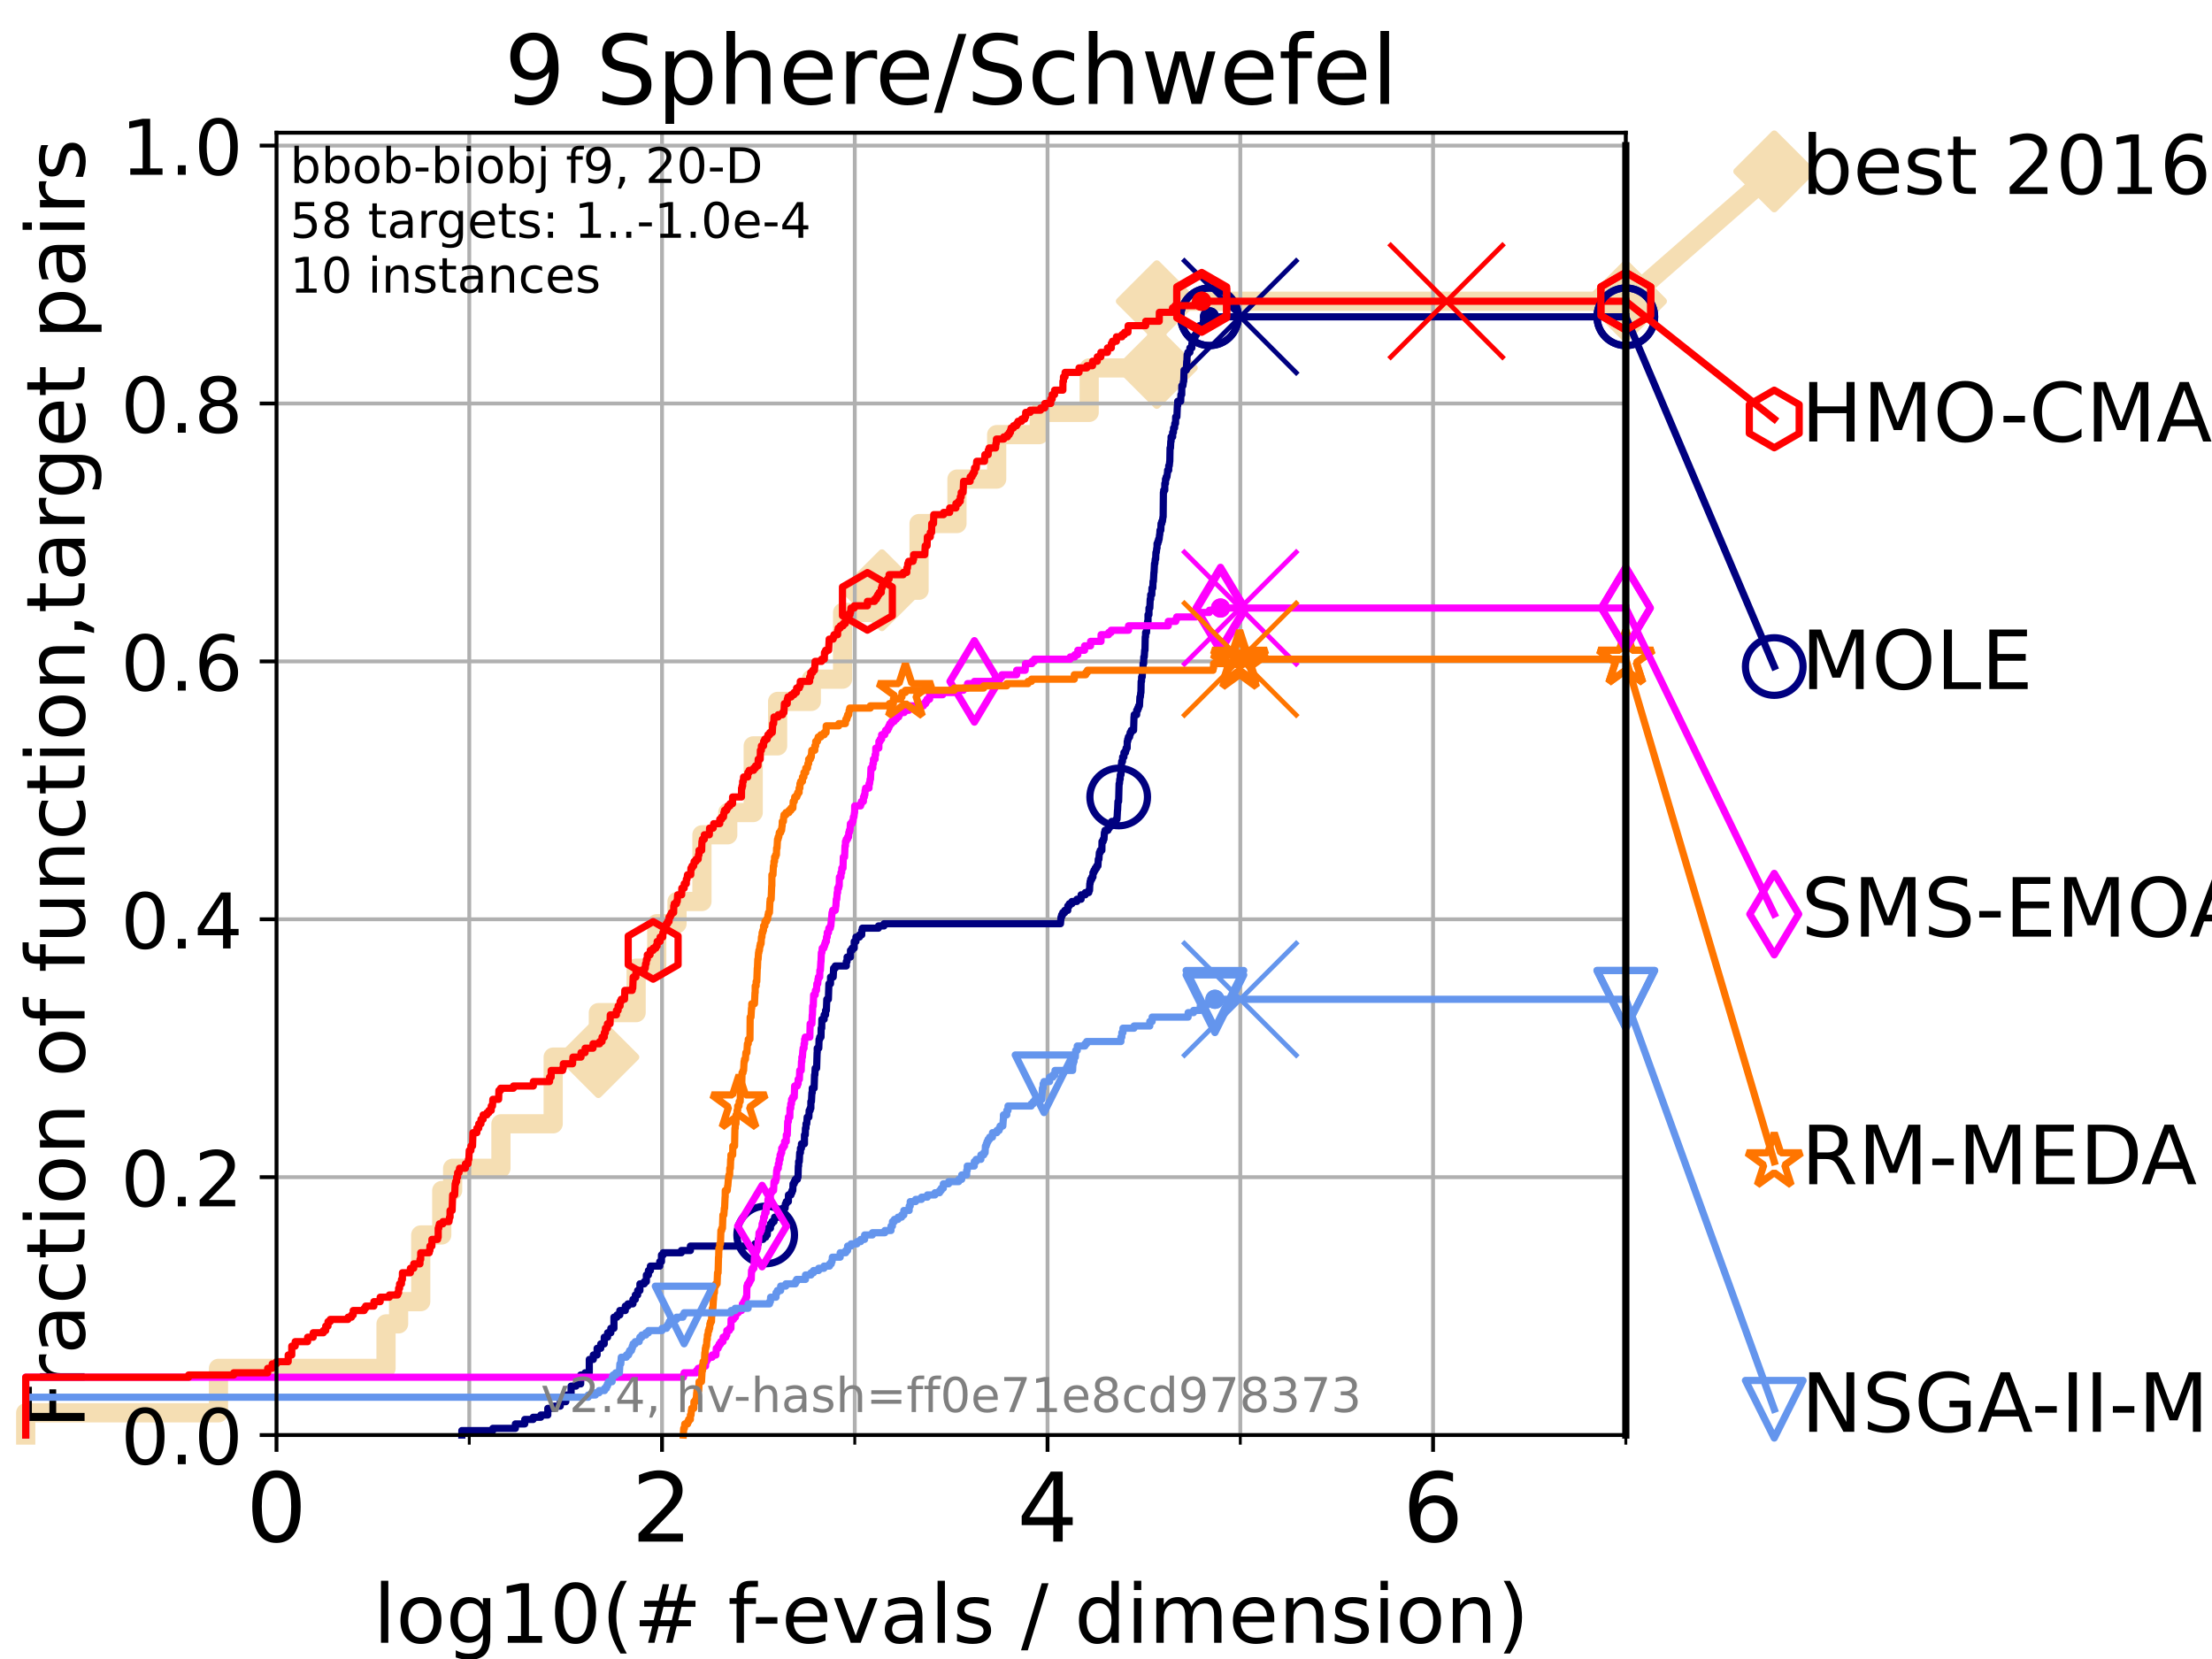 <?xml version="1.0" encoding="utf-8" standalone="no"?>
<!DOCTYPE svg PUBLIC "-//W3C//DTD SVG 1.1//EN"
  "http://www.w3.org/Graphics/SVG/1.1/DTD/svg11.dtd">
<!-- Created with matplotlib (https://matplotlib.org/) -->
<svg height="345.6pt" version="1.1" viewBox="0 0 460.8 345.6" width="460.8pt" xmlns="http://www.w3.org/2000/svg" xmlns:xlink="http://www.w3.org/1999/xlink">
 <defs>
  <style type="text/css">*{stroke-linecap:butt;stroke-linejoin:round;}</style>
 </defs>
 <g id="figure_1">
  <g id="patch_1">
   <path d="M 0 345.6 
L 460.8 345.6 
L 460.8 0 
L 0 0 
z
" style="fill:#ffffff;"/>
  </g>
  <g id="axes_1">
   <g id="patch_2">
    <path d="M 57.6 298.944 
L 338.688 298.944 
L 338.688 27.648 
L 57.6 27.648 
z
" style="fill:#ffffff;"/>
   </g>
   <g id="line2d_1">
    <path d="M 5.357 298.944 
L 5.357 294.313 
L 45.512 294.313 
L 45.512 285.05 
L 80.416 285.05 
L 80.416 275.788 
L 83.037 275.788 
L 83.037 271.157 
L 87.644 271.157 
L 87.644 257.263 
L 92.027 257.263 
L 92.027 248.001 
L 94.295 248.001 
L 94.295 243.37 
L 104.355 243.37 
L 104.355 234.107 
L 115.238 234.107 
L 115.238 220.214 
L 124.651 220.214 
L 124.651 210.951 
L 132.518 210.951 
L 132.518 201.689 
L 136.813 201.689 
L 136.813 192.426 
L 141.032 192.426 
L 141.032 187.795 
L 146.227 187.795 
L 146.227 173.901 
L 151.601 173.901 
L 151.601 169.27 
L 156.906 169.27 
L 156.906 155.377 
L 161.993 155.377 
L 161.993 146.114 
L 169.012 146.114 
L 169.012 141.483 
L 175.53 141.483 
L 175.53 127.589 
L 183.722 127.589 
L 183.722 122.958 
L 191.456 122.958 
L 191.456 109.065 
L 199.353 109.065 
L 199.353 99.802 
L 207.626 99.802 
L 207.626 90.54 
L 216.492 90.54 
L 216.492 85.909 
L 226.896 85.909 
L 226.896 76.646 
L 240.985 76.646 
L 240.985 62.753 
L 338.688 62.753 
" style="fill:none;stroke:#f5deb3;stroke-linecap:square;stroke-width:4;"/>
   </g>
   <g id="line2d_2">
    <defs>
     <path d="M -0 7.778 
L 7.778 0 
L 0 -7.778 
L -7.778 -0 
z
" id="m37f700f4b0" style="stroke:#f5deb3;stroke-linejoin:miter;stroke-width:1.5;"/>
    </defs>
    <g>
     <use style="fill:#f5deb3;stroke:#f5deb3;stroke-linejoin:miter;stroke-width:1.5;" x="124.651" xlink:href="#m37f700f4b0" y="220.214"/>
     <use style="fill:#f5deb3;stroke:#f5deb3;stroke-linejoin:miter;stroke-width:1.5;" x="183.722" xlink:href="#m37f700f4b0" y="122.958"/>
     <use style="fill:#f5deb3;stroke:#f5deb3;stroke-linejoin:miter;stroke-width:1.5;" x="240.985" xlink:href="#m37f700f4b0" y="76.646"/>
     <use style="fill:#f5deb3;stroke:#f5deb3;stroke-linejoin:miter;stroke-width:1.5;" x="240.985" xlink:href="#m37f700f4b0" y="62.753"/>
     <use style="fill:#f5deb3;stroke:#f5deb3;stroke-linejoin:miter;stroke-width:1.5;" x="338.688" xlink:href="#m37f700f4b0" y="62.753"/>
    </g>
   </g>
   <g id="line2d_3">
    <path style="fill:none;stroke:#f5deb3;stroke-linecap:square;stroke-width:4;"/>
    <g/>
   </g>
   <g id="line2d_4">
    <path d="M 338.688 62.753 
L 369.608 35.706 
" style="fill:none;stroke:#f5deb3;stroke-linecap:square;stroke-width:4;"/>
    <g>
     <use style="fill:#f5deb3;stroke:#f5deb3;stroke-linejoin:miter;stroke-width:1.5;" x="338.688" xlink:href="#m37f700f4b0" y="62.753"/>
     <use style="fill:#f5deb3;stroke:#f5deb3;stroke-linejoin:miter;stroke-width:1.5;" x="369.608" xlink:href="#m37f700f4b0" y="35.706"/>
    </g>
   </g>
   <g id="matplotlib.axis_1">
    <g id="xtick_1">
     <g id="line2d_5">
      <path clip-path="url(#pd974c72279)" d="M 57.6 298.944 
L 57.6 27.648 
" style="fill:none;stroke:#b0b0b0;stroke-linecap:square;stroke-width:0.8;"/>
     </g>
     <g id="line2d_6">
      <defs>
       <path d="M 0 0 
L 0 3.5 
" id="m8391475f55" style="stroke:#000000;stroke-width:0.8;"/>
      </defs>
      <g>
       <use style="stroke:#000000;stroke-width:0.8;" x="57.6" xlink:href="#m8391475f55" y="298.944"/>
      </g>
     </g>
     <g id="text_1">
      <!-- 0 -->
      <g transform="translate(51.237 321.141)scale(0.2 -0.2)">
       <defs>
        <path d="M 31.781 66.406 
Q 24.172 66.406 20.328 58.906 
Q 16.5 51.422 16.5 36.375 
Q 16.5 21.391 20.328 13.891 
Q 24.172 6.391 31.781 6.391 
Q 39.453 6.391 43.281 13.891 
Q 47.125 21.391 47.125 36.375 
Q 47.125 51.422 43.281 58.906 
Q 39.453 66.406 31.781 66.406 
z
M 31.781 74.219 
Q 44.047 74.219 50.516 64.516 
Q 56.984 54.828 56.984 36.375 
Q 56.984 17.969 50.516 8.266 
Q 44.047 -1.422 31.781 -1.422 
Q 19.531 -1.422 13.062 8.266 
Q 6.594 17.969 6.594 36.375 
Q 6.594 54.828 13.062 64.516 
Q 19.531 74.219 31.781 74.219 
z
" id="DejaVuSans-48"/>
       </defs>
       <use xlink:href="#DejaVuSans-48"/>
      </g>
     </g>
    </g>
    <g id="xtick_2">
     <g id="line2d_7">
      <path clip-path="url(#pd974c72279)" d="M 137.911 298.944 
L 137.911 27.648 
" style="fill:none;stroke:#b0b0b0;stroke-linecap:square;stroke-width:0.8;"/>
     </g>
     <g id="line2d_8">
      <g>
       <use style="stroke:#000000;stroke-width:0.8;" x="137.911" xlink:href="#m8391475f55" y="298.944"/>
      </g>
     </g>
     <g id="text_2">
      <!-- 2 -->
      <g transform="translate(131.548 321.141)scale(0.2 -0.2)">
       <defs>
        <path d="M 19.188 8.297 
L 53.609 8.297 
L 53.609 0 
L 7.328 0 
L 7.328 8.297 
Q 12.938 14.109 22.625 23.891 
Q 32.328 33.688 34.812 36.531 
Q 39.547 41.844 41.422 45.531 
Q 43.312 49.219 43.312 52.781 
Q 43.312 58.594 39.234 62.25 
Q 35.156 65.922 28.609 65.922 
Q 23.969 65.922 18.812 64.312 
Q 13.672 62.703 7.812 59.422 
L 7.812 69.391 
Q 13.766 71.781 18.938 73 
Q 24.125 74.219 28.422 74.219 
Q 39.75 74.219 46.484 68.547 
Q 53.219 62.891 53.219 53.422 
Q 53.219 48.922 51.531 44.891 
Q 49.859 40.875 45.406 35.406 
Q 44.188 33.984 37.641 27.219 
Q 31.109 20.453 19.188 8.297 
z
" id="DejaVuSans-50"/>
       </defs>
       <use xlink:href="#DejaVuSans-50"/>
      </g>
     </g>
    </g>
    <g id="xtick_3">
     <g id="line2d_9">
      <path clip-path="url(#pd974c72279)" d="M 218.222 298.944 
L 218.222 27.648 
" style="fill:none;stroke:#b0b0b0;stroke-linecap:square;stroke-width:0.8;"/>
     </g>
     <g id="line2d_10">
      <g>
       <use style="stroke:#000000;stroke-width:0.8;" x="218.222" xlink:href="#m8391475f55" y="298.944"/>
      </g>
     </g>
     <g id="text_3">
      <!-- 4 -->
      <g transform="translate(211.859 321.141)scale(0.2 -0.2)">
       <defs>
        <path d="M 37.797 64.312 
L 12.891 25.391 
L 37.797 25.391 
z
M 35.203 72.906 
L 47.609 72.906 
L 47.609 25.391 
L 58.016 25.391 
L 58.016 17.188 
L 47.609 17.188 
L 47.609 0 
L 37.797 0 
L 37.797 17.188 
L 4.891 17.188 
L 4.891 26.703 
z
" id="DejaVuSans-52"/>
       </defs>
       <use xlink:href="#DejaVuSans-52"/>
      </g>
     </g>
    </g>
    <g id="xtick_4">
     <g id="line2d_11">
      <path clip-path="url(#pd974c72279)" d="M 298.533 298.944 
L 298.533 27.648 
" style="fill:none;stroke:#b0b0b0;stroke-linecap:square;stroke-width:0.8;"/>
     </g>
     <g id="line2d_12">
      <g>
       <use style="stroke:#000000;stroke-width:0.8;" x="298.533" xlink:href="#m8391475f55" y="298.944"/>
      </g>
     </g>
     <g id="text_4">
      <!-- 6 -->
      <g transform="translate(292.17 321.141)scale(0.2 -0.2)">
       <defs>
        <path d="M 33.016 40.375 
Q 26.375 40.375 22.484 35.828 
Q 18.609 31.297 18.609 23.391 
Q 18.609 15.531 22.484 10.953 
Q 26.375 6.391 33.016 6.391 
Q 39.656 6.391 43.531 10.953 
Q 47.406 15.531 47.406 23.391 
Q 47.406 31.297 43.531 35.828 
Q 39.656 40.375 33.016 40.375 
z
M 52.594 71.297 
L 52.594 62.312 
Q 48.875 64.062 45.094 64.984 
Q 41.312 65.922 37.594 65.922 
Q 27.828 65.922 22.672 59.328 
Q 17.531 52.734 16.797 39.406 
Q 19.672 43.656 24.016 45.922 
Q 28.375 48.188 33.594 48.188 
Q 44.578 48.188 50.953 41.516 
Q 57.328 34.859 57.328 23.391 
Q 57.328 12.156 50.688 5.359 
Q 44.047 -1.422 33.016 -1.422 
Q 20.359 -1.422 13.672 8.266 
Q 6.984 17.969 6.984 36.375 
Q 6.984 53.656 15.188 63.938 
Q 23.391 74.219 37.203 74.219 
Q 40.922 74.219 44.703 73.484 
Q 48.484 72.75 52.594 71.297 
z
" id="DejaVuSans-54"/>
       </defs>
       <use xlink:href="#DejaVuSans-54"/>
      </g>
     </g>
    </g>
    <g id="xtick_5">
     <g id="line2d_13">
      <path clip-path="url(#pd974c72279)" d="M 97.755 298.944 
L 97.755 27.648 
" style="fill:none;stroke:#b0b0b0;stroke-linecap:square;stroke-width:0.8;"/>
     </g>
     <g id="line2d_14">
      <defs>
       <path d="M 0 0 
L 0 2 
" id="m7d5c3853a9" style="stroke:#000000;stroke-width:0.6;"/>
      </defs>
      <g>
       <use style="stroke:#000000;stroke-width:0.6;" x="97.755" xlink:href="#m7d5c3853a9" y="298.944"/>
      </g>
     </g>
    </g>
    <g id="xtick_6">
     <g id="line2d_15">
      <path clip-path="url(#pd974c72279)" d="M 178.066 298.944 
L 178.066 27.648 
" style="fill:none;stroke:#b0b0b0;stroke-linecap:square;stroke-width:0.8;"/>
     </g>
     <g id="line2d_16">
      <g>
       <use style="stroke:#000000;stroke-width:0.6;" x="178.066" xlink:href="#m7d5c3853a9" y="298.944"/>
      </g>
     </g>
    </g>
    <g id="xtick_7">
     <g id="line2d_17">
      <path clip-path="url(#pd974c72279)" d="M 258.377 298.944 
L 258.377 27.648 
" style="fill:none;stroke:#b0b0b0;stroke-linecap:square;stroke-width:0.8;"/>
     </g>
     <g id="line2d_18">
      <g>
       <use style="stroke:#000000;stroke-width:0.6;" x="258.377" xlink:href="#m7d5c3853a9" y="298.944"/>
      </g>
     </g>
    </g>
    <g id="xtick_8">
     <g id="line2d_19">
      <path clip-path="url(#pd974c72279)" d="M 338.688 298.944 
L 338.688 27.648 
" style="fill:none;stroke:#b0b0b0;stroke-linecap:square;stroke-width:0.8;"/>
     </g>
     <g id="line2d_20">
      <g>
       <use style="stroke:#000000;stroke-width:0.6;" x="338.688" xlink:href="#m7d5c3853a9" y="298.944"/>
      </g>
     </g>
    </g>
    <g id="text_5">
     <!-- log10(# f-evals / dimension) -->
     <g transform="translate(77.764 342.218)scale(0.17 -0.17)">
      <defs>
       <path d="M 9.422 75.984 
L 18.406 75.984 
L 18.406 0 
L 9.422 0 
z
" id="DejaVuSans-108"/>
       <path d="M 30.609 48.391 
Q 23.391 48.391 19.188 42.75 
Q 14.984 37.109 14.984 27.297 
Q 14.984 17.484 19.156 11.844 
Q 23.344 6.203 30.609 6.203 
Q 37.797 6.203 41.984 11.859 
Q 46.188 17.531 46.188 27.297 
Q 46.188 37.016 41.984 42.703 
Q 37.797 48.391 30.609 48.391 
z
M 30.609 56 
Q 42.328 56 49.016 48.375 
Q 55.719 40.766 55.719 27.297 
Q 55.719 13.875 49.016 6.219 
Q 42.328 -1.422 30.609 -1.422 
Q 18.844 -1.422 12.172 6.219 
Q 5.516 13.875 5.516 27.297 
Q 5.516 40.766 12.172 48.375 
Q 18.844 56 30.609 56 
z
" id="DejaVuSans-111"/>
       <path d="M 45.406 27.984 
Q 45.406 37.75 41.375 43.109 
Q 37.359 48.484 30.078 48.484 
Q 22.859 48.484 18.828 43.109 
Q 14.797 37.75 14.797 27.984 
Q 14.797 18.266 18.828 12.891 
Q 22.859 7.516 30.078 7.516 
Q 37.359 7.516 41.375 12.891 
Q 45.406 18.266 45.406 27.984 
z
M 54.391 6.781 
Q 54.391 -7.172 48.188 -13.984 
Q 42 -20.797 29.203 -20.797 
Q 24.469 -20.797 20.266 -20.094 
Q 16.062 -19.391 12.109 -17.922 
L 12.109 -9.188 
Q 16.062 -11.328 19.922 -12.344 
Q 23.781 -13.375 27.781 -13.375 
Q 36.625 -13.375 41.016 -8.766 
Q 45.406 -4.156 45.406 5.172 
L 45.406 9.625 
Q 42.625 4.781 38.281 2.391 
Q 33.938 0 27.875 0 
Q 17.828 0 11.672 7.656 
Q 5.516 15.328 5.516 27.984 
Q 5.516 40.672 11.672 48.328 
Q 17.828 56 27.875 56 
Q 33.938 56 38.281 53.609 
Q 42.625 51.219 45.406 46.391 
L 45.406 54.688 
L 54.391 54.688 
z
" id="DejaVuSans-103"/>
       <path d="M 12.406 8.297 
L 28.516 8.297 
L 28.516 63.922 
L 10.984 60.406 
L 10.984 69.391 
L 28.422 72.906 
L 38.281 72.906 
L 38.281 8.297 
L 54.391 8.297 
L 54.391 0 
L 12.406 0 
z
" id="DejaVuSans-49"/>
       <path d="M 31 75.875 
Q 24.469 64.656 21.281 53.656 
Q 18.109 42.672 18.109 31.391 
Q 18.109 20.125 21.312 9.062 
Q 24.516 -2 31 -13.188 
L 23.188 -13.188 
Q 15.875 -1.703 12.234 9.375 
Q 8.594 20.453 8.594 31.391 
Q 8.594 42.281 12.203 53.312 
Q 15.828 64.359 23.188 75.875 
z
" id="DejaVuSans-40"/>
       <path d="M 51.125 44 
L 36.922 44 
L 32.812 27.688 
L 47.125 27.688 
z
M 43.797 71.781 
L 38.719 51.516 
L 52.984 51.516 
L 58.109 71.781 
L 65.922 71.781 
L 60.891 51.516 
L 76.125 51.516 
L 76.125 44 
L 58.984 44 
L 54.984 27.688 
L 70.516 27.688 
L 70.516 20.219 
L 53.078 20.219 
L 48 0 
L 40.188 0 
L 45.219 20.219 
L 30.906 20.219 
L 25.875 0 
L 18.016 0 
L 23.094 20.219 
L 7.719 20.219 
L 7.719 27.688 
L 24.906 27.688 
L 29 44 
L 13.281 44 
L 13.281 51.516 
L 30.906 51.516 
L 35.891 71.781 
z
" id="DejaVuSans-35"/>
       <path id="DejaVuSans-32"/>
       <path d="M 37.109 75.984 
L 37.109 68.5 
L 28.516 68.5 
Q 23.688 68.5 21.797 66.547 
Q 19.922 64.594 19.922 59.516 
L 19.922 54.688 
L 34.719 54.688 
L 34.719 47.703 
L 19.922 47.703 
L 19.922 0 
L 10.891 0 
L 10.891 47.703 
L 2.297 47.703 
L 2.297 54.688 
L 10.891 54.688 
L 10.891 58.5 
Q 10.891 67.625 15.141 71.797 
Q 19.391 75.984 28.609 75.984 
z
" id="DejaVuSans-102"/>
       <path d="M 4.891 31.391 
L 31.203 31.391 
L 31.203 23.391 
L 4.891 23.391 
z
" id="DejaVuSans-45"/>
       <path d="M 56.203 29.594 
L 56.203 25.203 
L 14.891 25.203 
Q 15.484 15.922 20.484 11.062 
Q 25.484 6.203 34.422 6.203 
Q 39.594 6.203 44.453 7.469 
Q 49.312 8.734 54.109 11.281 
L 54.109 2.781 
Q 49.266 0.734 44.188 -0.344 
Q 39.109 -1.422 33.891 -1.422 
Q 20.797 -1.422 13.156 6.188 
Q 5.516 13.812 5.516 26.812 
Q 5.516 40.234 12.766 48.109 
Q 20.016 56 32.328 56 
Q 43.359 56 49.781 48.891 
Q 56.203 41.797 56.203 29.594 
z
M 47.219 32.234 
Q 47.125 39.594 43.094 43.984 
Q 39.062 48.391 32.422 48.391 
Q 24.906 48.391 20.391 44.141 
Q 15.875 39.891 15.188 32.172 
z
" id="DejaVuSans-101"/>
       <path d="M 2.984 54.688 
L 12.5 54.688 
L 29.594 8.797 
L 46.688 54.688 
L 56.203 54.688 
L 35.688 0 
L 23.484 0 
z
" id="DejaVuSans-118"/>
       <path d="M 34.281 27.484 
Q 23.391 27.484 19.188 25 
Q 14.984 22.516 14.984 16.5 
Q 14.984 11.719 18.141 8.906 
Q 21.297 6.109 26.703 6.109 
Q 34.188 6.109 38.703 11.406 
Q 43.219 16.703 43.219 25.484 
L 43.219 27.484 
z
M 52.203 31.203 
L 52.203 0 
L 43.219 0 
L 43.219 8.297 
Q 40.141 3.328 35.547 0.953 
Q 30.953 -1.422 24.312 -1.422 
Q 15.922 -1.422 10.953 3.297 
Q 6 8.016 6 15.922 
Q 6 25.141 12.172 29.828 
Q 18.359 34.516 30.609 34.516 
L 43.219 34.516 
L 43.219 35.406 
Q 43.219 41.609 39.141 45 
Q 35.062 48.391 27.688 48.391 
Q 23 48.391 18.547 47.266 
Q 14.109 46.141 10.016 43.891 
L 10.016 52.203 
Q 14.938 54.109 19.578 55.047 
Q 24.219 56 28.609 56 
Q 40.484 56 46.344 49.844 
Q 52.203 43.703 52.203 31.203 
z
" id="DejaVuSans-97"/>
       <path d="M 44.281 53.078 
L 44.281 44.578 
Q 40.484 46.531 36.375 47.5 
Q 32.281 48.484 27.875 48.484 
Q 21.188 48.484 17.844 46.438 
Q 14.5 44.391 14.5 40.281 
Q 14.5 37.156 16.891 35.375 
Q 19.281 33.594 26.516 31.984 
L 29.594 31.297 
Q 39.156 29.25 43.188 25.516 
Q 47.219 21.781 47.219 15.094 
Q 47.219 7.469 41.188 3.016 
Q 35.156 -1.422 24.609 -1.422 
Q 20.219 -1.422 15.453 -0.562 
Q 10.688 0.297 5.422 2 
L 5.422 11.281 
Q 10.406 8.688 15.234 7.391 
Q 20.062 6.109 24.812 6.109 
Q 31.156 6.109 34.562 8.281 
Q 37.984 10.453 37.984 14.406 
Q 37.984 18.062 35.516 20.016 
Q 33.062 21.969 24.703 23.781 
L 21.578 24.516 
Q 13.234 26.266 9.516 29.906 
Q 5.812 33.547 5.812 39.891 
Q 5.812 47.609 11.281 51.797 
Q 16.75 56 26.812 56 
Q 31.781 56 36.172 55.266 
Q 40.578 54.547 44.281 53.078 
z
" id="DejaVuSans-115"/>
       <path d="M 25.391 72.906 
L 33.688 72.906 
L 8.297 -9.281 
L 0 -9.281 
z
" id="DejaVuSans-47"/>
       <path d="M 45.406 46.391 
L 45.406 75.984 
L 54.391 75.984 
L 54.391 0 
L 45.406 0 
L 45.406 8.203 
Q 42.578 3.328 38.25 0.953 
Q 33.938 -1.422 27.875 -1.422 
Q 17.969 -1.422 11.734 6.484 
Q 5.516 14.406 5.516 27.297 
Q 5.516 40.188 11.734 48.094 
Q 17.969 56 27.875 56 
Q 33.938 56 38.25 53.625 
Q 42.578 51.266 45.406 46.391 
z
M 14.797 27.297 
Q 14.797 17.391 18.875 11.75 
Q 22.953 6.109 30.078 6.109 
Q 37.203 6.109 41.297 11.75 
Q 45.406 17.391 45.406 27.297 
Q 45.406 37.203 41.297 42.844 
Q 37.203 48.484 30.078 48.484 
Q 22.953 48.484 18.875 42.844 
Q 14.797 37.203 14.797 27.297 
z
" id="DejaVuSans-100"/>
       <path d="M 9.422 54.688 
L 18.406 54.688 
L 18.406 0 
L 9.422 0 
z
M 9.422 75.984 
L 18.406 75.984 
L 18.406 64.594 
L 9.422 64.594 
z
" id="DejaVuSans-105"/>
       <path d="M 52 44.188 
Q 55.375 50.25 60.062 53.125 
Q 64.75 56 71.094 56 
Q 79.641 56 84.281 50.016 
Q 88.922 44.047 88.922 33.016 
L 88.922 0 
L 79.891 0 
L 79.891 32.719 
Q 79.891 40.578 77.094 44.375 
Q 74.312 48.188 68.609 48.188 
Q 61.625 48.188 57.562 43.547 
Q 53.516 38.922 53.516 30.906 
L 53.516 0 
L 44.484 0 
L 44.484 32.719 
Q 44.484 40.625 41.703 44.406 
Q 38.922 48.188 33.109 48.188 
Q 26.219 48.188 22.156 43.531 
Q 18.109 38.875 18.109 30.906 
L 18.109 0 
L 9.078 0 
L 9.078 54.688 
L 18.109 54.688 
L 18.109 46.188 
Q 21.188 51.219 25.484 53.609 
Q 29.781 56 35.688 56 
Q 41.656 56 45.828 52.969 
Q 50 49.953 52 44.188 
z
" id="DejaVuSans-109"/>
       <path d="M 54.891 33.016 
L 54.891 0 
L 45.906 0 
L 45.906 32.719 
Q 45.906 40.484 42.875 44.328 
Q 39.844 48.188 33.797 48.188 
Q 26.516 48.188 22.312 43.547 
Q 18.109 38.922 18.109 30.906 
L 18.109 0 
L 9.078 0 
L 9.078 54.688 
L 18.109 54.688 
L 18.109 46.188 
Q 21.344 51.125 25.703 53.562 
Q 30.078 56 35.797 56 
Q 45.219 56 50.047 50.172 
Q 54.891 44.344 54.891 33.016 
z
" id="DejaVuSans-110"/>
       <path d="M 8.016 75.875 
L 15.828 75.875 
Q 23.141 64.359 26.781 53.312 
Q 30.422 42.281 30.422 31.391 
Q 30.422 20.453 26.781 9.375 
Q 23.141 -1.703 15.828 -13.188 
L 8.016 -13.188 
Q 14.5 -2 17.703 9.062 
Q 20.906 20.125 20.906 31.391 
Q 20.906 42.672 17.703 53.656 
Q 14.5 64.656 8.016 75.875 
z
" id="DejaVuSans-41"/>
      </defs>
      <use xlink:href="#DejaVuSans-108"/>
      <use x="27.783" xlink:href="#DejaVuSans-111"/>
      <use x="88.965" xlink:href="#DejaVuSans-103"/>
      <use x="152.441" xlink:href="#DejaVuSans-49"/>
      <use x="216.064" xlink:href="#DejaVuSans-48"/>
      <use x="279.688" xlink:href="#DejaVuSans-40"/>
      <use x="318.701" xlink:href="#DejaVuSans-35"/>
      <use x="402.49" xlink:href="#DejaVuSans-32"/>
      <use x="434.277" xlink:href="#DejaVuSans-102"/>
      <use x="463.982" xlink:href="#DejaVuSans-45"/>
      <use x="500.066" xlink:href="#DejaVuSans-101"/>
      <use x="561.59" xlink:href="#DejaVuSans-118"/>
      <use x="620.77" xlink:href="#DejaVuSans-97"/>
      <use x="682.049" xlink:href="#DejaVuSans-108"/>
      <use x="709.832" xlink:href="#DejaVuSans-115"/>
      <use x="761.932" xlink:href="#DejaVuSans-32"/>
      <use x="793.719" xlink:href="#DejaVuSans-47"/>
      <use x="827.41" xlink:href="#DejaVuSans-32"/>
      <use x="859.197" xlink:href="#DejaVuSans-100"/>
      <use x="922.674" xlink:href="#DejaVuSans-105"/>
      <use x="950.457" xlink:href="#DejaVuSans-109"/>
      <use x="1047.869" xlink:href="#DejaVuSans-101"/>
      <use x="1109.393" xlink:href="#DejaVuSans-110"/>
      <use x="1172.771" xlink:href="#DejaVuSans-115"/>
      <use x="1224.871" xlink:href="#DejaVuSans-105"/>
      <use x="1252.654" xlink:href="#DejaVuSans-111"/>
      <use x="1313.836" xlink:href="#DejaVuSans-110"/>
      <use x="1377.215" xlink:href="#DejaVuSans-41"/>
     </g>
    </g>
   </g>
   <g id="matplotlib.axis_2">
    <g id="ytick_1">
     <g id="line2d_21">
      <path clip-path="url(#pd974c72279)" d="M 57.6 298.944 
L 338.688 298.944 
" style="fill:none;stroke:#b0b0b0;stroke-linecap:square;stroke-width:0.8;"/>
     </g>
     <g id="line2d_22">
      <defs>
       <path d="M 0 0 
L -3.5 0 
" id="m19a007c3b9" style="stroke:#000000;stroke-width:0.8;"/>
      </defs>
      <g>
       <use style="stroke:#000000;stroke-width:0.8;" x="57.6" xlink:href="#m19a007c3b9" y="298.944"/>
      </g>
     </g>
     <g id="text_6">
      <!-- 0.0 -->
      <g transform="translate(25.155 305.023)scale(0.16 -0.16)">
       <defs>
        <path d="M 10.688 12.406 
L 21 12.406 
L 21 0 
L 10.688 0 
z
" id="DejaVuSans-46"/>
       </defs>
       <use xlink:href="#DejaVuSans-48"/>
       <use x="63.623" xlink:href="#DejaVuSans-46"/>
       <use x="95.41" xlink:href="#DejaVuSans-48"/>
      </g>
     </g>
    </g>
    <g id="ytick_2">
     <g id="line2d_23">
      <path clip-path="url(#pd974c72279)" d="M 57.6 245.222 
L 338.688 245.222 
" style="fill:none;stroke:#b0b0b0;stroke-linecap:square;stroke-width:0.8;"/>
     </g>
     <g id="line2d_24">
      <g>
       <use style="stroke:#000000;stroke-width:0.8;" x="57.6" xlink:href="#m19a007c3b9" y="245.222"/>
      </g>
     </g>
     <g id="text_7">
      <!-- 0.2 -->
      <g transform="translate(25.155 251.301)scale(0.16 -0.16)">
       <use xlink:href="#DejaVuSans-48"/>
       <use x="63.623" xlink:href="#DejaVuSans-46"/>
       <use x="95.41" xlink:href="#DejaVuSans-50"/>
      </g>
     </g>
    </g>
    <g id="ytick_3">
     <g id="line2d_25">
      <path clip-path="url(#pd974c72279)" d="M 57.6 191.5 
L 338.688 191.5 
" style="fill:none;stroke:#b0b0b0;stroke-linecap:square;stroke-width:0.8;"/>
     </g>
     <g id="line2d_26">
      <g>
       <use style="stroke:#000000;stroke-width:0.8;" x="57.6" xlink:href="#m19a007c3b9" y="191.5"/>
      </g>
     </g>
     <g id="text_8">
      <!-- 0.4 -->
      <g transform="translate(25.155 197.579)scale(0.16 -0.16)">
       <use xlink:href="#DejaVuSans-48"/>
       <use x="63.623" xlink:href="#DejaVuSans-46"/>
       <use x="95.41" xlink:href="#DejaVuSans-52"/>
      </g>
     </g>
    </g>
    <g id="ytick_4">
     <g id="line2d_27">
      <path clip-path="url(#pd974c72279)" d="M 57.6 137.778 
L 338.688 137.778 
" style="fill:none;stroke:#b0b0b0;stroke-linecap:square;stroke-width:0.8;"/>
     </g>
     <g id="line2d_28">
      <g>
       <use style="stroke:#000000;stroke-width:0.8;" x="57.6" xlink:href="#m19a007c3b9" y="137.778"/>
      </g>
     </g>
     <g id="text_9">
      <!-- 0.6 -->
      <g transform="translate(25.155 143.857)scale(0.16 -0.16)">
       <use xlink:href="#DejaVuSans-48"/>
       <use x="63.623" xlink:href="#DejaVuSans-46"/>
       <use x="95.41" xlink:href="#DejaVuSans-54"/>
      </g>
     </g>
    </g>
    <g id="ytick_5">
     <g id="line2d_29">
      <path clip-path="url(#pd974c72279)" d="M 57.6 84.056 
L 338.688 84.056 
" style="fill:none;stroke:#b0b0b0;stroke-linecap:square;stroke-width:0.8;"/>
     </g>
     <g id="line2d_30">
      <g>
       <use style="stroke:#000000;stroke-width:0.8;" x="57.6" xlink:href="#m19a007c3b9" y="84.056"/>
      </g>
     </g>
     <g id="text_10">
      <!-- 0.8 -->
      <g transform="translate(25.155 90.135)scale(0.16 -0.16)">
       <defs>
        <path d="M 31.781 34.625 
Q 24.75 34.625 20.719 30.859 
Q 16.703 27.094 16.703 20.516 
Q 16.703 13.922 20.719 10.156 
Q 24.75 6.391 31.781 6.391 
Q 38.812 6.391 42.859 10.172 
Q 46.922 13.969 46.922 20.516 
Q 46.922 27.094 42.891 30.859 
Q 38.875 34.625 31.781 34.625 
z
M 21.922 38.812 
Q 15.578 40.375 12.031 44.719 
Q 8.5 49.078 8.5 55.328 
Q 8.5 64.062 14.719 69.141 
Q 20.953 74.219 31.781 74.219 
Q 42.672 74.219 48.875 69.141 
Q 55.078 64.062 55.078 55.328 
Q 55.078 49.078 51.531 44.719 
Q 48 40.375 41.703 38.812 
Q 48.828 37.156 52.797 32.312 
Q 56.781 27.484 56.781 20.516 
Q 56.781 9.906 50.312 4.234 
Q 43.844 -1.422 31.781 -1.422 
Q 19.734 -1.422 13.25 4.234 
Q 6.781 9.906 6.781 20.516 
Q 6.781 27.484 10.781 32.312 
Q 14.797 37.156 21.922 38.812 
z
M 18.312 54.391 
Q 18.312 48.734 21.844 45.562 
Q 25.391 42.391 31.781 42.391 
Q 38.141 42.391 41.719 45.562 
Q 45.312 48.734 45.312 54.391 
Q 45.312 60.062 41.719 63.234 
Q 38.141 66.406 31.781 66.406 
Q 25.391 66.406 21.844 63.234 
Q 18.312 60.062 18.312 54.391 
z
" id="DejaVuSans-56"/>
       </defs>
       <use xlink:href="#DejaVuSans-48"/>
       <use x="63.623" xlink:href="#DejaVuSans-46"/>
       <use x="95.41" xlink:href="#DejaVuSans-56"/>
      </g>
     </g>
    </g>
    <g id="ytick_6">
     <g id="line2d_31">
      <path clip-path="url(#pd974c72279)" d="M 57.6 30.334 
L 338.688 30.334 
" style="fill:none;stroke:#b0b0b0;stroke-linecap:square;stroke-width:0.8;"/>
     </g>
     <g id="line2d_32">
      <g>
       <use style="stroke:#000000;stroke-width:0.8;" x="57.6" xlink:href="#m19a007c3b9" y="30.334"/>
      </g>
     </g>
     <g id="text_11">
      <!-- 1.0 -->
      <g transform="translate(25.155 36.413)scale(0.16 -0.16)">
       <use xlink:href="#DejaVuSans-49"/>
       <use x="63.623" xlink:href="#DejaVuSans-46"/>
       <use x="95.41" xlink:href="#DejaVuSans-48"/>
      </g>
     </g>
    </g>
    <g id="text_12">
     <!-- Fraction of function,target pairs -->
     <g transform="translate(17.62 297.681)rotate(-90)scale(0.17 -0.17)">
      <defs>
       <path d="M 9.812 72.906 
L 51.703 72.906 
L 51.703 64.594 
L 19.672 64.594 
L 19.672 43.109 
L 48.578 43.109 
L 48.578 34.812 
L 19.672 34.812 
L 19.672 0 
L 9.812 0 
z
" id="DejaVuSans-70"/>
       <path d="M 41.109 46.297 
Q 39.594 47.172 37.812 47.578 
Q 36.031 48 33.891 48 
Q 26.266 48 22.188 43.047 
Q 18.109 38.094 18.109 28.812 
L 18.109 0 
L 9.078 0 
L 9.078 54.688 
L 18.109 54.688 
L 18.109 46.188 
Q 20.953 51.172 25.484 53.578 
Q 30.031 56 36.531 56 
Q 37.453 56 38.578 55.875 
Q 39.703 55.766 41.062 55.516 
z
" id="DejaVuSans-114"/>
       <path d="M 48.781 52.594 
L 48.781 44.188 
Q 44.969 46.297 41.141 47.344 
Q 37.312 48.391 33.406 48.391 
Q 24.656 48.391 19.812 42.844 
Q 14.984 37.312 14.984 27.297 
Q 14.984 17.281 19.812 11.734 
Q 24.656 6.203 33.406 6.203 
Q 37.312 6.203 41.141 7.25 
Q 44.969 8.297 48.781 10.406 
L 48.781 2.094 
Q 45.016 0.344 40.984 -0.531 
Q 36.969 -1.422 32.422 -1.422 
Q 20.062 -1.422 12.781 6.344 
Q 5.516 14.109 5.516 27.297 
Q 5.516 40.672 12.859 48.328 
Q 20.219 56 33.016 56 
Q 37.156 56 41.109 55.141 
Q 45.062 54.297 48.781 52.594 
z
" id="DejaVuSans-99"/>
       <path d="M 18.312 70.219 
L 18.312 54.688 
L 36.812 54.688 
L 36.812 47.703 
L 18.312 47.703 
L 18.312 18.016 
Q 18.312 11.328 20.141 9.422 
Q 21.969 7.516 27.594 7.516 
L 36.812 7.516 
L 36.812 0 
L 27.594 0 
Q 17.188 0 13.234 3.875 
Q 9.281 7.766 9.281 18.016 
L 9.281 47.703 
L 2.688 47.703 
L 2.688 54.688 
L 9.281 54.688 
L 9.281 70.219 
z
" id="DejaVuSans-116"/>
       <path d="M 8.5 21.578 
L 8.5 54.688 
L 17.484 54.688 
L 17.484 21.922 
Q 17.484 14.156 20.5 10.266 
Q 23.531 6.391 29.594 6.391 
Q 36.859 6.391 41.078 11.031 
Q 45.312 15.672 45.312 23.688 
L 45.312 54.688 
L 54.297 54.688 
L 54.297 0 
L 45.312 0 
L 45.312 8.406 
Q 42.047 3.422 37.719 1 
Q 33.406 -1.422 27.688 -1.422 
Q 18.266 -1.422 13.375 4.438 
Q 8.5 10.297 8.5 21.578 
z
M 31.109 56 
z
" id="DejaVuSans-117"/>
       <path d="M 11.719 12.406 
L 22.016 12.406 
L 22.016 4 
L 14.016 -11.625 
L 7.719 -11.625 
L 11.719 4 
z
" id="DejaVuSans-44"/>
       <path d="M 18.109 8.203 
L 18.109 -20.797 
L 9.078 -20.797 
L 9.078 54.688 
L 18.109 54.688 
L 18.109 46.391 
Q 20.953 51.266 25.266 53.625 
Q 29.594 56 35.594 56 
Q 45.562 56 51.781 48.094 
Q 58.016 40.188 58.016 27.297 
Q 58.016 14.406 51.781 6.484 
Q 45.562 -1.422 35.594 -1.422 
Q 29.594 -1.422 25.266 0.953 
Q 20.953 3.328 18.109 8.203 
z
M 48.688 27.297 
Q 48.688 37.203 44.609 42.844 
Q 40.531 48.484 33.406 48.484 
Q 26.266 48.484 22.188 42.844 
Q 18.109 37.203 18.109 27.297 
Q 18.109 17.391 22.188 11.75 
Q 26.266 6.109 33.406 6.109 
Q 40.531 6.109 44.609 11.75 
Q 48.688 17.391 48.688 27.297 
z
" id="DejaVuSans-112"/>
      </defs>
      <use xlink:href="#DejaVuSans-70"/>
      <use x="50.27" xlink:href="#DejaVuSans-114"/>
      <use x="91.383" xlink:href="#DejaVuSans-97"/>
      <use x="152.662" xlink:href="#DejaVuSans-99"/>
      <use x="207.643" xlink:href="#DejaVuSans-116"/>
      <use x="246.852" xlink:href="#DejaVuSans-105"/>
      <use x="274.635" xlink:href="#DejaVuSans-111"/>
      <use x="335.816" xlink:href="#DejaVuSans-110"/>
      <use x="399.195" xlink:href="#DejaVuSans-32"/>
      <use x="430.982" xlink:href="#DejaVuSans-111"/>
      <use x="492.164" xlink:href="#DejaVuSans-102"/>
      <use x="527.369" xlink:href="#DejaVuSans-32"/>
      <use x="559.156" xlink:href="#DejaVuSans-102"/>
      <use x="594.361" xlink:href="#DejaVuSans-117"/>
      <use x="657.74" xlink:href="#DejaVuSans-110"/>
      <use x="721.119" xlink:href="#DejaVuSans-99"/>
      <use x="776.1" xlink:href="#DejaVuSans-116"/>
      <use x="815.309" xlink:href="#DejaVuSans-105"/>
      <use x="843.092" xlink:href="#DejaVuSans-111"/>
      <use x="904.273" xlink:href="#DejaVuSans-110"/>
      <use x="967.652" xlink:href="#DejaVuSans-44"/>
      <use x="999.439" xlink:href="#DejaVuSans-116"/>
      <use x="1038.648" xlink:href="#DejaVuSans-97"/>
      <use x="1099.928" xlink:href="#DejaVuSans-114"/>
      <use x="1139.291" xlink:href="#DejaVuSans-103"/>
      <use x="1202.768" xlink:href="#DejaVuSans-101"/>
      <use x="1264.291" xlink:href="#DejaVuSans-116"/>
      <use x="1303.5" xlink:href="#DejaVuSans-32"/>
      <use x="1335.287" xlink:href="#DejaVuSans-112"/>
      <use x="1398.764" xlink:href="#DejaVuSans-97"/>
      <use x="1460.043" xlink:href="#DejaVuSans-105"/>
      <use x="1487.826" xlink:href="#DejaVuSans-114"/>
      <use x="1528.939" xlink:href="#DejaVuSans-115"/>
     </g>
    </g>
   </g>
   <g id="line2d_33">
    <defs>
     <path d="M 0 1.5 
C 0.398 1.5 0.779 1.342 1.061 1.061 
C 1.342 0.779 1.5 0.398 1.5 0 
C 1.5 -0.398 1.342 -0.779 1.061 -1.061 
C 0.779 -1.342 0.398 -1.5 0 -1.5 
C -0.398 -1.5 -0.779 -1.342 -1.061 -1.061 
C -1.342 -0.779 -1.5 -0.398 -1.5 0 
C -1.5 0.398 -1.342 0.779 -1.061 1.061 
C -0.779 1.342 -0.398 1.5 0 1.5 
z
" id="m32ccaa779b" style="stroke:#f5deb3;"/>
    </defs>
    <g>
     <use style="fill:#f5deb3;stroke:#f5deb3;" x="240.985" xlink:href="#m32ccaa779b" y="62.753"/>
     <use style="fill:#f5deb3;stroke:#f5deb3;" x="240.985" xlink:href="#m32ccaa779b" y="62.753"/>
    </g>
   </g>
   <g id="line2d_34">
    <defs>
     <path d="M 0 1.5 
C 0.398 1.5 0.779 1.342 1.061 1.061 
C 1.342 0.779 1.5 0.398 1.5 0 
C 1.5 -0.398 1.342 -0.779 1.061 -1.061 
C 0.779 -1.342 0.398 -1.5 0 -1.5 
C -0.398 -1.5 -0.779 -1.342 -1.061 -1.061 
C -1.342 -0.779 -1.5 -0.398 -1.5 0 
C -1.5 0.398 -1.342 0.779 -1.061 1.061 
C -0.779 1.342 -0.398 1.5 0 1.5 
z
" id="me5bc79023d" style="stroke:#000080;"/>
    </defs>
    <g>
     <use style="fill:#000080;stroke:#000080;" x="251.968" xlink:href="#me5bc79023d" y="65.994"/>
     <use style="fill:#000080;stroke:#000080;" x="251.968" xlink:href="#me5bc79023d" y="65.994"/>
    </g>
   </g>
   <g id="line2d_35">
    <path d="M 96.206 298.944 
L 96.206 298.018 
L 102.663 298.018 
L 102.663 297.555 
L 107.365 297.555 
L 107.365 296.628 
L 109.312 296.628 
L 109.312 295.702 
L 111.064 295.702 
L 111.064 295.239 
L 112.656 295.239 
L 112.656 294.776 
L 114.114 294.776 
L 114.114 293.387 
L 115.46 293.387 
L 115.46 292.923 
L 116.71 292.923 
L 116.71 291.997 
L 117.876 291.997 
L 117.876 290.608 
L 118.968 290.608 
L 118.968 288.755 
L 119.997 288.755 
L 119.997 288.292 
L 120.968 288.292 
L 120.968 286.44 
L 121.888 286.44 
L 121.888 285.977 
L 122.761 285.977 
L 122.761 283.198 
L 123.594 283.198 
L 123.594 282.272 
L 124.388 282.272 
L 124.388 280.882 
L 125.147 280.882 
L 125.147 279.956 
L 125.875 279.956 
L 125.875 278.567 
L 126.574 278.567 
L 126.574 277.64 
L 127.246 277.64 
L 127.246 276.714 
L 127.892 276.714 
L 127.892 274.399 
L 128.516 274.399 
L 128.516 273.935 
L 129.118 273.935 
L 129.118 273.009 
L 130.264 273.009 
L 130.264 272.083 
L 130.809 272.083 
L 130.809 271.62 
L 131.852 271.62 
L 131.852 270.694 
L 132.351 270.694 
L 132.351 269.767 
L 132.836 269.767 
L 132.836 268.841 
L 133.307 268.841 
L 133.307 267.452 
L 134.214 267.452 
L 134.214 266.989 
L 134.651 266.989 
L 134.651 265.599 
L 135.077 265.599 
L 135.077 264.673 
L 135.492 264.673 
L 135.492 263.747 
L 137.434 263.747 
L 137.434 262.821 
L 137.797 262.821 
L 137.797 261.431 
L 138.153 261.431 
L 138.153 260.968 
L 141.941 260.968 
L 141.941 260.505 
L 143.822 260.505 
L 143.822 259.579 
L 157.281 259.579 
L 157.281 259.116 
L 157.968 259.116 
L 157.968 258.189 
L 158.958 258.189 
L 158.958 257.726 
L 159.51 257.726 
L 159.51 257.263 
L 159.83 257.263 
L 159.932 255.874 
L 160.502 255.874 
L 160.502 254.948 
L 160.819 254.948 
L 160.819 254.484 
L 161.245 254.484 
L 161.245 254.021 
L 161.359 254.021 
L 161.359 253.558 
L 162.503 253.558 
L 162.503 252.632 
L 162.796 252.632 
L 162.796 252.169 
L 162.992 252.169 
L 162.992 251.706 
L 163.552 251.706 
L 163.608 250.779 
L 163.796 250.779 
L 163.796 250.316 
L 164.234 250.316 
L 164.249 248.927 
L 164.773 248.927 
L 164.773 248.464 
L 164.977 248.464 
L 164.977 248.001 
L 165.152 248.001 
L 165.203 246.611 
L 165.438 246.611 
L 165.438 246.148 
L 165.662 246.148 
L 165.662 245.685 
L 166.105 245.685 
L 166.105 245.222 
L 166.243 245.222 
L 166.308 242.906 
L 166.366 242.906 
L 166.366 241.98 
L 166.506 241.98 
L 166.593 240.128 
L 166.746 240.128 
L 166.746 239.201 
L 166.957 239.201 
L 166.957 238.275 
L 167.582 238.275 
L 167.583 236.423 
L 167.754 236.423 
L 167.783 235.033 
L 167.906 235.033 
L 167.906 234.107 
L 168.057 234.107 
L 168.153 232.718 
L 168.502 232.718 
L 168.559 231.328 
L 168.767 231.328 
L 168.767 230.865 
L 168.919 230.865 
L 168.919 229.476 
L 169.038 229.476 
L 169.133 227.623 
L 169.21 227.623 
L 169.21 226.697 
L 169.596 226.697 
L 169.685 223.918 
L 169.752 223.918 
L 169.817 222.529 
L 170.118 222.529 
L 170.219 219.287 
L 170.245 219.287 
L 170.245 218.361 
L 170.57 218.361 
L 170.629 216.509 
L 170.763 216.509 
L 170.763 216.045 
L 171.029 216.045 
L 171.061 214.193 
L 171.177 214.193 
L 171.213 212.34 
L 171.685 212.34 
L 171.685 211.414 
L 171.979 211.414 
L 171.979 210.488 
L 172.149 210.488 
L 172.24 208.172 
L 172.566 208.172 
L 172.677 204.931 
L 173.012 204.931 
L 173.021 203.541 
L 173.568 203.541 
L 173.658 201.689 
L 173.997 201.689 
L 173.997 201.226 
L 176.304 201.226 
L 176.304 200.299 
L 176.464 200.299 
L 176.464 199.373 
L 177.168 199.373 
L 177.168 197.984 
L 177.504 197.984 
L 177.504 197.521 
L 177.948 197.521 
L 177.948 196.131 
L 178.311 196.131 
L 178.311 195.205 
L 179.044 195.205 
L 179.044 194.742 
L 179.516 194.742 
L 179.516 193.816 
L 179.644 193.816 
L 179.644 193.353 
L 182.999 193.353 
L 182.999 192.889 
L 184.154 192.889 
L 184.154 192.426 
L 220.919 192.426 
L 221.027 191.037 
L 221.161 191.037 
L 221.161 190.574 
L 221.384 190.574 
L 221.384 190.111 
L 221.81 190.111 
L 221.81 189.648 
L 222.436 189.648 
L 222.436 188.721 
L 222.758 188.721 
L 222.758 188.258 
L 223.308 188.258 
L 223.308 187.795 
L 224.333 187.795 
L 224.333 187.332 
L 225.214 187.332 
L 225.214 186.406 
L 226.085 186.406 
L 226.085 185.943 
L 226.808 185.943 
L 226.808 185.479 
L 226.973 185.479 
L 227.029 184.09 
L 227.092 184.09 
L 227.092 183.627 
L 227.205 183.627 
L 227.205 183.164 
L 227.453 183.164 
L 227.453 182.701 
L 227.682 182.701 
L 227.682 181.775 
L 227.893 181.775 
L 227.893 181.311 
L 228.151 181.311 
L 228.151 180.848 
L 228.449 180.848 
L 228.449 180.385 
L 228.721 180.385 
L 228.792 178.996 
L 228.923 178.996 
L 229.015 177.606 
L 229.196 177.606 
L 229.196 177.143 
L 229.541 177.143 
L 229.566 175.291 
L 229.816 175.291 
L 229.816 174.828 
L 229.981 174.828 
L 230.07 173.438 
L 230.192 173.438 
L 230.192 172.975 
L 230.809 172.975 
L 230.809 172.512 
L 231.093 172.512 
L 231.093 172.049 
L 231.592 172.049 
L 231.592 171.123 
L 232.501 171.123 
L 232.501 170.66 
L 232.693 170.66 
L 232.791 168.807 
L 232.814 168.807 
L 232.894 166.955 
L 233.031 166.955 
L 233.129 163.25 
L 233.202 163.25 
L 233.27 162.323 
L 233.356 162.323 
L 233.379 161.397 
L 233.524 161.397 
L 233.617 159.082 
L 233.668 159.082 
L 233.668 158.618 
L 233.843 158.618 
L 233.865 157.692 
L 234.133 157.692 
L 234.133 156.766 
L 234.465 156.766 
L 234.465 156.303 
L 234.586 156.303 
L 234.586 155.84 
L 234.807 155.84 
L 234.822 154.45 
L 234.922 154.45 
L 234.922 153.987 
L 235.055 153.987 
L 235.055 153.524 
L 235.318 153.524 
L 235.318 153.061 
L 235.433 153.061 
L 235.433 152.598 
L 235.662 152.598 
L 235.662 152.135 
L 236.146 152.135 
L 236.231 149.356 
L 236.273 149.356 
L 236.273 148.893 
L 236.788 148.893 
L 236.788 147.967 
L 237.005 147.967 
L 237.005 147.504 
L 237.191 147.504 
L 237.191 147.04 
L 237.369 147.04 
L 237.467 145.188 
L 237.554 145.188 
L 237.639 144.262 
L 237.68 144.262 
L 237.723 141.946 
L 237.8 141.946 
L 237.824 141.02 
L 237.949 141.02 
L 237.987 139.631 
L 238.115 139.631 
L 238.121 138.241 
L 238.238 138.241 
L 238.272 136.852 
L 238.372 136.852 
L 238.453 135.462 
L 238.52 135.462 
L 238.573 132.684 
L 238.642 132.684 
L 238.648 131.757 
L 238.842 131.757 
L 238.905 130.368 
L 238.988 130.368 
L 239.062 129.442 
L 239.153 129.442 
L 239.154 128.053 
L 239.347 128.053 
L 239.359 126.663 
L 239.529 126.663 
L 239.606 124.811 
L 239.709 124.811 
L 239.709 123.884 
L 239.936 123.884 
L 239.972 122.495 
L 240.152 122.495 
L 240.198 121.106 
L 240.272 121.106 
L 240.378 119.253 
L 240.408 119.253 
L 240.506 117.401 
L 240.577 117.401 
L 240.654 116.475 
L 240.744 116.475 
L 240.8 115.085 
L 240.881 115.085 
L 240.98 114.159 
L 241.034 114.159 
L 241.034 113.233 
L 241.213 113.233 
L 241.213 112.77 
L 241.359 112.77 
L 241.359 112.306 
L 241.473 112.306 
L 241.56 111.38 
L 241.598 111.38 
L 241.65 110.454 
L 241.82 110.454 
L 241.866 109.065 
L 242.028 109.065 
L 242.028 108.601 
L 242.156 108.601 
L 242.265 107.675 
L 242.303 107.675 
L 242.356 102.581 
L 242.419 102.581 
L 242.419 102.118 
L 242.646 102.118 
L 242.65 100.728 
L 242.79 100.728 
L 242.79 99.802 
L 242.939 99.802 
L 242.939 99.339 
L 243.098 99.339 
L 243.205 98.413 
L 243.235 98.413 
L 243.235 97.95 
L 243.464 97.95 
L 243.464 97.023 
L 243.579 97.023 
L 243.673 96.097 
L 243.691 96.097 
L 243.743 93.318 
L 243.832 93.318 
L 243.896 91.929 
L 243.961 91.929 
L 243.961 91.003 
L 244.286 91.003 
L 244.286 90.077 
L 244.445 90.077 
L 244.476 89.15 
L 244.684 89.15 
L 244.729 88.224 
L 244.886 88.224 
L 244.916 86.835 
L 245.167 86.835 
L 245.268 84.519 
L 245.328 84.519 
L 245.335 83.593 
L 245.961 83.593 
L 246.002 82.204 
L 246.173 82.204 
L 246.194 80.351 
L 246.429 80.351 
L 246.54 79.425 
L 246.591 79.425 
L 246.662 77.109 
L 247.125 77.109 
L 247.219 75.257 
L 247.254 75.257 
L 247.309 73.867 
L 247.456 73.867 
L 247.456 73.404 
L 247.876 73.404 
L 247.876 72.478 
L 248.286 72.478 
L 248.286 71.552 
L 248.423 71.552 
L 248.487 70.162 
L 248.995 70.162 
L 248.995 69.699 
L 249.276 69.699 
L 249.276 68.773 
L 249.581 68.773 
L 249.581 68.31 
L 249.851 68.31 
L 249.851 67.847 
L 250.662 67.847 
L 250.662 66.921 
L 251.968 66.921 
L 251.968 65.994 
L 338.688 65.994 
L 338.688 65.994 
" style="fill:none;stroke:#000080;stroke-linecap:square;stroke-width:1.5;"/>
   </g>
   <g id="line2d_36">
    <defs>
     <path d="M 0 6 
C 1.591 6 3.117 5.368 4.243 4.243 
C 5.368 3.117 6 1.591 6 0 
C 6 -1.591 5.368 -3.117 4.243 -4.243 
C 3.117 -5.368 1.591 -6 0 -6 
C -1.591 -6 -3.117 -5.368 -4.243 -4.243 
C -5.368 -3.117 -6 -1.591 -6 0 
C -6 1.591 -5.368 3.117 -4.243 4.243 
C -3.117 5.368 -1.591 6 0 6 
z
" id="mcc2e5156a2" style="stroke:#000080;stroke-width:1.5;"/>
    </defs>
    <g>
     <use style="fill-opacity:0;stroke:#000080;stroke-width:1.5;" x="159.51" xlink:href="#mcc2e5156a2" y="257.263"/>
     <use style="fill-opacity:0;stroke:#000080;stroke-width:1.5;" x="233.045" xlink:href="#mcc2e5156a2" y="166.028"/>
     <use style="fill-opacity:0;stroke:#000080;stroke-width:1.5;" x="251.968" xlink:href="#mcc2e5156a2" y="65.994"/>
     <use style="fill-opacity:0;stroke:#000080;stroke-width:1.5;" x="251.968" xlink:href="#mcc2e5156a2" y="65.994"/>
     <use style="fill-opacity:0;stroke:#000080;stroke-width:1.5;" x="338.688" xlink:href="#mcc2e5156a2" y="65.994"/>
    </g>
   </g>
   <g id="line2d_37">
    <path style="fill:none;stroke:#000080;stroke-linecap:square;stroke-width:1.5;"/>
    <g/>
   </g>
   <g id="line2d_38">
    <path clip-path="url(#pd974c72279)" d="M 258.377 65.994 
" style="fill:none;stroke:#000080;stroke-linecap:square;stroke-width:1.5;"/>
    <defs>
     <path d="M -12 12 
L 12 -12 
M -12 -12 
L 12 12 
" id="m99c9a43986" style="stroke:#000080;"/>
    </defs>
    <g clip-path="url(#pd974c72279)">
     <use style="fill:#000080;stroke:#000080;" x="258.377" xlink:href="#m99c9a43986" y="65.994"/>
    </g>
   </g>
   <g id="line2d_39">
    <defs>
     <path d="M 0 1.5 
C 0.398 1.5 0.779 1.342 1.061 1.061 
C 1.342 0.779 1.5 0.398 1.5 0 
C 1.5 -0.398 1.342 -0.779 1.061 -1.061 
C 0.779 -1.342 0.398 -1.5 0 -1.5 
C -0.398 -1.5 -0.779 -1.342 -1.061 -1.061 
C -1.342 -0.779 -1.5 -0.398 -1.5 0 
C -1.5 0.398 -1.342 0.779 -1.061 1.061 
C -0.779 1.342 -0.398 1.5 0 1.5 
z
" id="m49ef75db75" style="stroke:#ff00ff;"/>
    </defs>
    <g>
     <use style="fill:#ff00ff;stroke:#ff00ff;" x="254.254" xlink:href="#m49ef75db75" y="126.663"/>
     <use style="fill:#ff00ff;stroke:#ff00ff;" x="254.254" xlink:href="#m49ef75db75" y="126.663"/>
    </g>
   </g>
   <g id="line2d_40">
    <path d="M 5.357 298.944 
L 5.357 286.903 
L 142.372 286.903 
L 142.372 286.44 
L 142.513 286.44 
L 142.513 285.977 
L 145.086 285.977 
L 145.086 285.514 
L 145.441 285.514 
L 145.441 285.05 
L 146.205 285.05 
L 146.205 284.587 
L 146.979 284.587 
L 147 283.661 
L 147.211 283.661 
L 147.211 283.198 
L 147.495 283.198 
L 147.495 282.735 
L 148.364 282.735 
L 148.364 282.272 
L 149.146 282.272 
L 149.214 280.882 
L 149.602 280.882 
L 149.602 280.419 
L 149.828 280.419 
L 149.828 279.956 
L 150.146 279.956 
L 150.146 279.493 
L 150.611 279.493 
L 150.632 278.567 
L 151.199 278.567 
L 151.199 278.104 
L 151.405 278.104 
L 151.414 277.177 
L 151.936 277.177 
L 151.936 276.714 
L 152.265 276.714 
L 152.295 274.862 
L 152.811 274.862 
L 152.811 274.399 
L 153.204 274.399 
L 153.204 273.935 
L 153.341 273.935 
L 153.341 273.472 
L 153.796 273.472 
L 153.796 273.009 
L 154.473 273.009 
L 154.473 272.546 
L 154.651 272.546 
L 154.651 271.62 
L 154.943 271.62 
L 154.943 271.157 
L 155.207 271.157 
L 155.207 270.694 
L 155.396 270.694 
L 155.396 270.231 
L 155.552 270.231 
L 155.587 267.915 
L 155.729 267.915 
L 155.729 267.452 
L 156.025 267.452 
L 156.025 266.989 
L 156.258 266.989 
L 156.258 266.526 
L 156.5 266.526 
L 156.557 264.673 
L 156.723 264.673 
L 156.723 264.21 
L 157.055 264.21 
L 157.163 261.894 
L 157.295 261.894 
L 157.295 260.968 
L 157.503 260.968 
L 157.503 260.505 
L 157.703 260.505 
L 157.703 260.042 
L 157.84 260.042 
L 157.946 258.653 
L 158.02 258.653 
L 158.122 256.8 
L 158.393 256.8 
L 158.393 256.337 
L 158.607 256.337 
L 158.607 255.874 
L 158.719 255.874 
L 158.758 254.948 
L 158.9 254.948 
L 158.9 254.484 
L 159.057 254.484 
L 159.067 253.558 
L 159.26 253.558 
L 159.312 252.632 
L 159.59 252.632 
L 159.656 251.243 
L 159.937 251.243 
L 159.981 249.853 
L 160.341 249.853 
L 160.341 249.39 
L 160.48 249.39 
L 160.507 248.464 
L 160.746 248.464 
L 160.746 248.001 
L 161.153 248.001 
L 161.236 246.148 
L 161.574 246.148 
L 161.574 245.685 
L 161.699 245.685 
L 161.799 243.833 
L 161.887 243.833 
L 161.887 243.37 
L 162.137 243.37 
L 162.137 242.443 
L 162.31 242.443 
L 162.31 241.517 
L 162.509 241.517 
L 162.509 240.591 
L 162.678 240.591 
L 162.678 240.128 
L 162.842 240.128 
L 162.842 239.201 
L 163.128 239.201 
L 163.128 238.738 
L 163.433 238.738 
L 163.433 237.812 
L 163.794 237.812 
L 163.798 236.423 
L 164.001 236.423 
L 164.098 233.644 
L 164.232 233.644 
L 164.232 232.718 
L 164.534 232.718 
L 164.57 230.865 
L 164.73 230.865 
L 164.73 229.939 
L 164.886 229.939 
L 164.903 229.013 
L 165.139 229.013 
L 165.139 228.55 
L 165.458 228.55 
L 165.533 226.234 
L 166.088 226.234 
L 166.088 225.771 
L 166.264 225.771 
L 166.264 224.845 
L 166.526 224.845 
L 166.597 222.992 
L 166.905 222.992 
L 166.962 221.14 
L 167.039 221.14 
L 167.039 220.214 
L 167.157 220.214 
L 167.246 218.824 
L 167.303 218.824 
L 167.303 218.361 
L 167.499 218.361 
L 167.499 217.435 
L 167.613 217.435 
L 167.613 216.509 
L 167.743 216.509 
L 167.743 216.045 
L 168.701 216.045 
L 168.767 213.267 
L 169.135 213.267 
L 169.206 211.414 
L 169.248 211.414 
L 169.301 209.562 
L 169.416 209.562 
L 169.493 207.246 
L 169.829 207.246 
L 169.86 206.32 
L 170.086 206.32 
L 170.162 204.931 
L 170.354 204.931 
L 170.399 204.004 
L 170.489 204.004 
L 170.489 203.541 
L 170.762 203.541 
L 170.788 202.152 
L 170.899 202.152 
L 171.001 200.299 
L 171.035 200.299 
L 171.102 198.447 
L 171.212 198.447 
L 171.282 197.521 
L 171.624 197.521 
L 171.624 197.057 
L 171.797 197.057 
L 171.797 196.594 
L 171.946 196.594 
L 171.946 196.131 
L 172.161 196.131 
L 172.174 195.205 
L 172.327 195.205 
L 172.327 194.279 
L 172.586 194.279 
L 172.666 193.353 
L 172.968 193.353 
L 172.968 192.889 
L 173.082 192.889 
L 173.186 191.5 
L 173.219 191.5 
L 173.322 190.111 
L 173.44 190.111 
L 173.44 189.648 
L 174.003 189.648 
L 174.107 188.721 
L 174.139 188.721 
L 174.209 187.332 
L 174.304 187.332 
L 174.399 185.943 
L 174.495 185.943 
L 174.495 185.016 
L 174.711 185.016 
L 174.711 184.553 
L 174.823 184.553 
L 174.861 182.701 
L 175.182 182.701 
L 175.182 181.775 
L 175.346 181.775 
L 175.361 180.848 
L 175.613 180.848 
L 175.676 178.533 
L 175.945 178.533 
L 176.026 176.217 
L 176.12 176.217 
L 176.121 175.291 
L 176.285 175.291 
L 176.285 174.828 
L 176.557 174.828 
L 176.557 174.365 
L 176.772 174.365 
L 176.813 173.438 
L 176.935 173.438 
L 176.935 172.975 
L 177.082 172.975 
L 177.151 171.586 
L 177.511 171.586 
L 177.511 171.123 
L 177.691 171.123 
L 177.776 170.196 
L 177.887 170.196 
L 177.994 169.27 
L 178.028 169.27 
L 178.049 167.881 
L 179.278 167.881 
L 179.278 167.418 
L 179.453 167.418 
L 179.453 166.955 
L 179.862 166.955 
L 179.872 166.028 
L 180.054 166.028 
L 180.054 165.565 
L 180.169 165.565 
L 180.223 164.639 
L 180.318 164.639 
L 180.318 164.176 
L 181.03 164.176 
L 181.03 163.25 
L 181.162 163.25 
L 181.254 162.323 
L 181.337 162.323 
L 181.44 160.008 
L 181.822 160.008 
L 181.822 159.082 
L 181.947 159.082 
L 181.947 158.155 
L 182.297 158.155 
L 182.297 157.229 
L 182.42 157.229 
L 182.441 155.84 
L 183.076 155.84 
L 183.089 154.45 
L 183.353 154.45 
L 183.353 153.987 
L 183.655 153.987 
L 183.655 153.061 
L 184.308 153.061 
L 184.308 152.598 
L 184.482 152.598 
L 184.482 152.135 
L 184.923 152.135 
L 184.923 151.672 
L 185.153 151.672 
L 185.153 151.209 
L 185.362 151.209 
L 185.362 150.745 
L 185.727 150.745 
L 185.727 150.282 
L 186.273 150.282 
L 186.273 149.819 
L 186.732 149.819 
L 186.732 149.356 
L 187.215 149.356 
L 187.215 148.893 
L 187.435 148.893 
L 187.435 148.43 
L 188.373 148.43 
L 188.373 147.967 
L 189.33 147.967 
L 189.33 147.504 
L 189.456 147.504 
L 189.456 147.04 
L 192.388 147.04 
L 192.388 146.577 
L 192.834 146.577 
L 192.834 146.114 
L 193.115 146.114 
L 193.115 145.651 
L 193.655 145.651 
L 193.655 144.725 
L 196.387 144.725 
L 196.387 144.262 
L 198.632 144.262 
L 198.632 143.799 
L 200.683 143.799 
L 200.683 143.336 
L 201.554 143.336 
L 201.554 142.409 
L 202.986 142.409 
L 202.986 141.946 
L 207.211 141.946 
L 207.211 141.483 
L 208.343 141.483 
L 208.343 141.02 
L 208.719 141.02 
L 208.719 140.557 
L 211.79 140.557 
L 211.79 139.631 
L 213.563 139.631 
L 213.637 138.241 
L 214.976 138.241 
L 214.976 137.778 
L 215.466 137.778 
L 215.466 137.315 
L 222.953 137.315 
L 222.953 136.852 
L 223.896 136.852 
L 223.896 136.389 
L 224.528 136.389 
L 224.528 135.462 
L 225.94 135.462 
L 225.94 134.536 
L 227.187 134.536 
L 227.187 133.61 
L 229.363 133.61 
L 229.375 132.221 
L 230.946 132.221 
L 230.946 131.757 
L 231.46 131.757 
L 231.46 131.294 
L 235.088 131.294 
L 235.088 130.368 
L 243.369 130.368 
L 243.369 129.442 
L 244.937 129.442 
L 244.937 128.979 
L 245.132 128.979 
L 245.132 128.516 
L 249.195 128.516 
L 249.195 128.053 
L 250.172 128.053 
L 250.172 127.589 
L 251.932 127.589 
L 251.932 127.126 
L 254.254 127.126 
L 254.254 126.663 
L 338.688 126.663 
L 338.688 126.663 
" style="fill:none;stroke:#ff00ff;stroke-linecap:square;stroke-width:1.5;"/>
   </g>
   <g id="line2d_41">
    <defs>
     <path d="M -0 8.485 
L 5.091 0 
L 0 -8.485 
L -5.091 -0 
z
" id="mff6b8fd73b" style="stroke:#ff00ff;stroke-linejoin:miter;stroke-width:1.5;"/>
    </defs>
    <g>
     <use style="fill-opacity:0;stroke:#ff00ff;stroke-linejoin:miter;stroke-width:1.5;" x="158.758" xlink:href="#mff6b8fd73b" y="255.411"/>
     <use style="fill-opacity:0;stroke:#ff00ff;stroke-linejoin:miter;stroke-width:1.5;" x="202.986" xlink:href="#mff6b8fd73b" y="141.946"/>
     <use style="fill-opacity:0;stroke:#ff00ff;stroke-linejoin:miter;stroke-width:1.5;" x="254.254" xlink:href="#mff6b8fd73b" y="127.126"/>
     <use style="fill-opacity:0;stroke:#ff00ff;stroke-linejoin:miter;stroke-width:1.5;" x="254.254" xlink:href="#mff6b8fd73b" y="126.663"/>
     <use style="fill-opacity:0;stroke:#ff00ff;stroke-linejoin:miter;stroke-width:1.5;" x="338.688" xlink:href="#mff6b8fd73b" y="126.663"/>
    </g>
   </g>
   <g id="line2d_42">
    <path style="fill:none;stroke:#ff00ff;stroke-linecap:square;stroke-width:1.5;"/>
    <g/>
   </g>
   <g id="line2d_43">
    <path clip-path="url(#pd974c72279)" d="M 258.377 126.663 
" style="fill:none;stroke:#ff00ff;stroke-linecap:square;stroke-width:1.5;"/>
    <defs>
     <path d="M -12 12 
L 12 -12 
M -12 -12 
L 12 12 
" id="me569fcd1db" style="stroke:#ff00ff;"/>
    </defs>
    <g clip-path="url(#pd974c72279)">
     <use style="fill:#ff00ff;stroke:#ff00ff;" x="258.377" xlink:href="#me569fcd1db" y="126.663"/>
    </g>
   </g>
   <g id="line2d_44">
    <defs>
     <path d="M 0 1.5 
C 0.398 1.5 0.779 1.342 1.061 1.061 
C 1.342 0.779 1.5 0.398 1.5 0 
C 1.5 -0.398 1.342 -0.779 1.061 -1.061 
C 0.779 -1.342 0.398 -1.5 0 -1.5 
C -0.398 -1.5 -0.779 -1.342 -1.061 -1.061 
C -1.342 -0.779 -1.5 -0.398 -1.5 0 
C -1.5 0.398 -1.342 0.779 -1.061 1.061 
C -0.779 1.342 -0.398 1.5 0 1.5 
z
" id="m38d82d53df" style="stroke:#ff7500;"/>
    </defs>
    <g>
     <use style="fill:#ff7500;stroke:#ff7500;" x="258.228" xlink:href="#m38d82d53df" y="137.315"/>
     <use style="fill:#ff7500;stroke:#ff7500;" x="258.228" xlink:href="#m38d82d53df" y="137.315"/>
    </g>
   </g>
   <g id="line2d_45">
    <path d="M 142.345 298.944 
L 142.426 297.555 
L 142.573 297.555 
L 142.653 296.628 
L 143.241 296.628 
L 143.241 296.165 
L 143.452 296.165 
L 143.452 295.702 
L 143.816 295.702 
L 143.822 294.776 
L 143.958 294.776 
L 144.014 293.85 
L 144.093 293.85 
L 144.093 293.387 
L 144.534 293.387 
L 144.558 291.997 
L 144.889 291.997 
L 144.889 291.534 
L 145.034 291.534 
L 145.138 290.145 
L 145.184 290.145 
L 145.184 289.682 
L 145.559 289.682 
L 145.632 287.829 
L 146.129 287.829 
L 146.238 285.977 
L 146.243 285.977 
L 146.243 285.514 
L 146.356 285.514 
L 146.463 283.661 
L 146.739 283.661 
L 146.828 281.809 
L 146.891 281.809 
L 146.937 280.882 
L 147.036 280.882 
L 147.036 280.419 
L 147.17 280.419 
L 147.262 279.03 
L 147.338 279.03 
L 147.369 278.104 
L 147.475 278.104 
L 147.565 277.177 
L 147.705 277.177 
L 147.705 276.714 
L 147.839 276.714 
L 147.878 275.788 
L 148.006 275.788 
L 148.006 275.325 
L 148.215 275.325 
L 148.258 273.935 
L 148.369 273.935 
L 148.388 272.546 
L 148.512 272.546 
L 148.616 270.694 
L 148.644 270.694 
L 148.724 269.304 
L 148.827 269.304 
L 148.855 267.915 
L 149.091 267.915 
L 149.091 267.452 
L 149.382 267.452 
L 149.472 265.136 
L 149.593 265.136 
L 149.678 261.894 
L 149.709 261.894 
L 149.757 260.042 
L 149.938 260.042 
L 149.938 259.116 
L 150.086 259.116 
L 150.177 256.337 
L 150.344 256.337 
L 150.344 255.874 
L 150.502 255.874 
L 150.595 253.095 
L 150.791 253.095 
L 150.887 251.706 
L 150.949 251.706 
L 151.044 249.39 
L 151.068 249.39 
L 151.085 248.001 
L 151.502 248.001 
L 151.578 247.075 
L 151.617 247.075 
L 151.728 245.685 
L 151.744 245.685 
L 151.85 244.759 
L 151.999 244.759 
L 152.026 243.37 
L 152.146 243.37 
L 152.207 241.517 
L 152.265 241.517 
L 152.265 240.591 
L 152.632 240.591 
L 152.655 238.738 
L 153.029 238.738 
L 153.098 235.033 
L 153.167 235.033 
L 153.167 234.107 
L 153.316 234.107 
L 153.338 232.255 
L 153.552 232.255 
L 153.552 231.328 
L 153.676 231.328 
L 153.676 230.402 
L 153.953 230.402 
L 153.981 229.476 
L 154.191 229.476 
L 154.266 227.16 
L 154.402 227.16 
L 154.507 225.308 
L 154.534 225.308 
L 154.588 223.455 
L 154.791 223.455 
L 154.791 222.992 
L 154.906 222.992 
L 155.002 221.14 
L 155.09 221.14 
L 155.09 220.677 
L 155.284 220.677 
L 155.377 219.287 
L 155.587 219.287 
L 155.698 217.435 
L 155.876 217.435 
L 155.876 216.509 
L 156.23 216.509 
L 156.273 211.877 
L 156.449 211.877 
L 156.548 210.025 
L 156.607 210.025 
L 156.607 209.099 
L 157.171 209.099 
L 157.278 206.783 
L 157.318 206.783 
L 157.321 205.394 
L 157.517 205.394 
L 157.517 204.467 
L 157.653 204.467 
L 157.754 201.689 
L 157.787 201.689 
L 157.863 199.836 
L 157.929 199.836 
L 158.017 198.447 
L 158.089 198.447 
L 158.089 197.984 
L 158.204 197.984 
L 158.293 197.057 
L 158.382 197.057 
L 158.382 196.594 
L 158.546 196.594 
L 158.623 195.205 
L 158.721 195.205 
L 158.766 194.279 
L 158.903 194.279 
L 158.903 193.816 
L 159.051 193.816 
L 159.064 192.889 
L 159.337 192.889 
L 159.352 191.963 
L 159.693 191.963 
L 159.693 191.5 
L 159.892 191.5 
L 159.993 190.574 
L 160.086 190.574 
L 160.086 190.111 
L 160.288 190.111 
L 160.394 187.795 
L 160.44 187.795 
L 160.44 187.332 
L 160.647 187.332 
L 160.753 184.553 
L 160.788 184.553 
L 160.8 182.238 
L 161.024 182.238 
L 161.11 180.385 
L 161.208 180.385 
L 161.222 179.459 
L 161.359 179.459 
L 161.359 178.533 
L 161.578 178.533 
L 161.578 178.07 
L 161.746 178.07 
L 161.779 176.68 
L 161.87 176.68 
L 161.973 174.828 
L 162.1 174.828 
L 162.1 174.365 
L 162.232 174.365 
L 162.338 173.438 
L 162.63 173.438 
L 162.63 172.975 
L 162.819 172.975 
L 162.907 172.049 
L 162.944 172.049 
L 162.958 171.123 
L 163.197 171.123 
L 163.244 170.196 
L 163.32 170.196 
L 163.32 169.733 
L 163.727 169.733 
L 163.727 169.27 
L 164.364 169.27 
L 164.364 168.807 
L 164.769 168.807 
L 164.769 168.344 
L 165.172 168.344 
L 165.237 166.955 
L 165.461 166.955 
L 165.556 166.028 
L 165.984 166.028 
L 165.984 165.565 
L 166.176 165.565 
L 166.176 165.102 
L 166.468 165.102 
L 166.468 164.176 
L 166.629 164.176 
L 166.64 163.25 
L 166.789 163.25 
L 166.789 162.787 
L 167.168 162.787 
L 167.168 161.86 
L 167.47 161.86 
L 167.47 160.934 
L 167.855 160.934 
L 167.855 160.008 
L 168.225 160.008 
L 168.292 159.082 
L 168.457 159.082 
L 168.457 158.155 
L 168.816 158.155 
L 168.816 157.692 
L 169.005 157.692 
L 169.107 156.303 
L 169.738 156.303 
L 169.738 155.377 
L 169.924 155.377 
L 169.924 154.45 
L 170.297 154.45 
L 170.297 153.987 
L 170.447 153.987 
L 170.447 153.524 
L 170.996 153.524 
L 170.996 153.061 
L 171.704 153.061 
L 171.704 152.598 
L 172.089 152.598 
L 172.113 151.209 
L 174.728 151.209 
L 174.728 150.745 
L 176.111 150.745 
L 176.205 149.819 
L 176.431 149.819 
L 176.431 149.356 
L 176.574 149.356 
L 176.574 148.893 
L 176.808 148.893 
L 176.89 147.967 
L 177.011 147.967 
L 177.011 147.504 
L 181.302 147.504 
L 181.302 147.04 
L 185.268 147.04 
L 185.268 146.577 
L 186.108 146.577 
L 186.108 145.651 
L 187.64 145.651 
L 187.64 145.188 
L 187.893 145.188 
L 187.893 144.262 
L 188.614 144.262 
L 188.614 143.799 
L 198.782 143.799 
L 198.782 143.336 
L 204.92 143.336 
L 204.92 142.872 
L 209.722 142.872 
L 209.722 142.409 
L 214.152 142.409 
L 214.152 141.946 
L 214.884 141.946 
L 214.884 141.483 
L 223.794 141.483 
L 223.794 140.557 
L 226.187 140.557 
L 226.187 140.094 
L 226.526 140.094 
L 226.526 139.631 
L 252.694 139.631 
L 252.694 139.167 
L 252.809 139.167 
L 252.809 138.241 
L 258.228 138.241 
L 258.228 137.315 
L 338.688 137.315 
L 338.688 137.315 
" style="fill:none;stroke:#ff7500;stroke-linecap:square;stroke-width:1.5;"/>
   </g>
   <g id="line2d_46">
    <defs>
     <path d="M 0 -6 
L -1.347 -1.854 
L -5.706 -1.854 
L -2.18 0.708 
L -3.527 4.854 
L -0 2.292 
L 3.527 4.854 
L 2.18 0.708 
L 5.706 -1.854 
L 1.347 -1.854 
z
" id="mc3b8776cf2" style="stroke:#ff7500;stroke-linejoin:bevel;stroke-width:1.5;"/>
    </defs>
    <g>
     <use style="fill-opacity:0;stroke:#ff7500;stroke-linejoin:bevel;stroke-width:1.5;" x="153.953" xlink:href="#mc3b8776cf2" y="229.939"/>
     <use style="fill-opacity:0;stroke:#ff7500;stroke-linejoin:bevel;stroke-width:1.5;" x="188.614" xlink:href="#mc3b8776cf2" y="144.262"/>
     <use style="fill-opacity:0;stroke:#ff7500;stroke-linejoin:bevel;stroke-width:1.5;" x="258.228" xlink:href="#mc3b8776cf2" y="138.241"/>
     <use style="fill-opacity:0;stroke:#ff7500;stroke-linejoin:bevel;stroke-width:1.5;" x="258.228" xlink:href="#mc3b8776cf2" y="137.315"/>
     <use style="fill-opacity:0;stroke:#ff7500;stroke-linejoin:bevel;stroke-width:1.5;" x="338.688" xlink:href="#mc3b8776cf2" y="137.315"/>
    </g>
   </g>
   <g id="line2d_47">
    <path style="fill:none;stroke:#ff7500;stroke-linecap:square;stroke-width:1.5;"/>
    <g/>
   </g>
   <g id="line2d_48">
    <path clip-path="url(#pd974c72279)" d="M 258.377 137.315 
" style="fill:none;stroke:#ff7500;stroke-linecap:square;stroke-width:1.5;"/>
    <defs>
     <path d="M -12 12 
L 12 -12 
M -12 -12 
L 12 12 
" id="mcada5d7b09" style="stroke:#ff7500;"/>
    </defs>
    <g clip-path="url(#pd974c72279)">
     <use style="fill:#ff7500;stroke:#ff7500;" x="258.377" xlink:href="#mcada5d7b09" y="137.315"/>
    </g>
   </g>
   <g id="line2d_49">
    <defs>
     <path d="M 0 1.5 
C 0.398 1.5 0.779 1.342 1.061 1.061 
C 1.342 0.779 1.5 0.398 1.5 0 
C 1.5 -0.398 1.342 -0.779 1.061 -1.061 
C 0.779 -1.342 0.398 -1.5 0 -1.5 
C -0.398 -1.5 -0.779 -1.342 -1.061 -1.061 
C -1.342 -0.779 -1.5 -0.398 -1.5 0 
C -1.5 0.398 -1.342 0.779 -1.061 1.061 
C -0.779 1.342 -0.398 1.5 0 1.5 
z
" id="mfb8ae5b1bb" style="stroke:#6495ed;"/>
    </defs>
    <g>
     <use style="fill:#6495ed;stroke:#6495ed;" x="253.09" xlink:href="#mfb8ae5b1bb" y="208.172"/>
     <use style="fill:#6495ed;stroke:#6495ed;" x="253.09" xlink:href="#mfb8ae5b1bb" y="208.172"/>
    </g>
   </g>
   <g id="line2d_50">
    <path d="M 5.357 298.944 
L 5.357 291.071 
L 122.531 291.071 
L 122.531 290.608 
L 124.043 290.608 
L 124.043 290.145 
L 124.799 290.145 
L 124.799 289.682 
L 125.945 289.682 
L 125.945 289.218 
L 126.321 289.218 
L 126.321 288.755 
L 126.54 288.755 
L 126.54 288.292 
L 126.74 288.292 
L 126.74 287.829 
L 127.517 287.829 
L 127.533 286.903 
L 127.706 286.903 
L 127.706 286.44 
L 128.275 286.44 
L 128.275 285.977 
L 129.031 285.977 
L 129.133 284.124 
L 129.319 284.124 
L 129.419 282.735 
L 130.479 282.735 
L 130.479 282.272 
L 130.94 282.272 
L 130.94 281.809 
L 131.16 281.809 
L 131.16 281.345 
L 131.553 281.345 
L 131.553 280.882 
L 131.716 280.882 
L 131.716 280.419 
L 131.877 280.419 
L 131.877 279.956 
L 132.327 279.956 
L 132.327 279.493 
L 133.148 279.493 
L 133.148 279.03 
L 133.285 279.03 
L 133.285 278.567 
L 133.712 278.567 
L 133.712 278.104 
L 134.545 278.104 
L 134.545 277.64 
L 135.097 277.64 
L 135.097 277.177 
L 137.92 277.177 
L 137.92 276.714 
L 138.853 276.714 
L 138.853 276.251 
L 139.18 276.251 
L 139.18 275.788 
L 139.406 275.788 
L 139.406 275.325 
L 139.699 275.325 
L 139.699 274.862 
L 140.944 274.862 
L 140.944 274.399 
L 142.25 274.399 
L 142.25 273.935 
L 142.513 273.935 
L 142.513 273.472 
L 152.295 273.472 
L 152.295 273.009 
L 153.142 273.009 
L 153.142 272.546 
L 155.845 272.546 
L 155.845 271.62 
L 160.31 271.62 
L 160.31 271.157 
L 160.49 271.157 
L 160.533 270.231 
L 161.659 270.231 
L 161.659 269.304 
L 161.929 269.304 
L 161.929 268.841 
L 162.628 268.841 
L 162.628 267.915 
L 163.703 267.915 
L 163.703 267.452 
L 165.685 267.452 
L 165.685 266.989 
L 165.956 266.989 
L 165.956 266.526 
L 167.797 266.526 
L 167.797 265.599 
L 168.944 265.599 
L 168.944 265.136 
L 169.475 265.136 
L 169.475 264.673 
L 170.535 264.673 
L 170.535 264.21 
L 171.651 264.21 
L 171.651 263.747 
L 172.813 263.747 
L 172.813 263.284 
L 173.173 263.284 
L 173.173 262.821 
L 173.335 262.821 
L 173.392 261.894 
L 175.023 261.894 
L 175.023 260.968 
L 176.188 260.968 
L 176.188 260.505 
L 176.569 260.505 
L 176.569 259.579 
L 177.295 259.579 
L 177.295 259.116 
L 178.526 259.116 
L 178.526 258.653 
L 179.304 258.653 
L 179.304 258.189 
L 180.114 258.189 
L 180.114 257.263 
L 181.738 257.263 
L 181.738 256.8 
L 184.334 256.8 
L 184.334 256.337 
L 185.614 256.337 
L 185.614 255.411 
L 185.913 255.411 
L 185.913 254.484 
L 186.312 254.484 
L 186.312 254.021 
L 187.077 254.021 
L 187.077 253.558 
L 187.83 253.558 
L 187.83 253.095 
L 188.286 253.095 
L 188.286 252.169 
L 189.396 252.169 
L 189.396 251.243 
L 189.615 251.243 
L 189.615 250.316 
L 190.743 250.316 
L 190.743 249.853 
L 191.976 249.853 
L 191.976 249.39 
L 193.188 249.39 
L 193.188 248.927 
L 194.773 248.927 
L 194.773 248.464 
L 195.736 248.464 
L 195.736 248.001 
L 196.083 248.001 
L 196.083 247.538 
L 196.511 247.538 
L 196.511 246.611 
L 197.621 246.611 
L 197.621 246.148 
L 199.723 246.148 
L 199.723 245.685 
L 200.341 245.685 
L 200.341 244.759 
L 201.373 244.759 
L 201.373 243.833 
L 201.494 243.833 
L 201.494 242.906 
L 202.96 242.906 
L 202.96 241.98 
L 203.349 241.98 
L 203.349 241.517 
L 204.335 241.517 
L 204.335 240.591 
L 204.931 240.591 
L 204.931 240.128 
L 205.219 240.128 
L 205.277 238.738 
L 205.457 238.738 
L 205.457 238.275 
L 205.621 238.275 
L 205.621 237.812 
L 205.84 237.812 
L 205.84 237.349 
L 206.16 237.349 
L 206.16 236.886 
L 206.751 236.886 
L 206.751 235.96 
L 207.655 235.96 
L 207.655 235.496 
L 208.133 235.496 
L 208.133 235.033 
L 208.337 235.033 
L 208.337 234.57 
L 208.909 234.57 
L 209.004 233.181 
L 209.035 233.181 
L 209.035 232.255 
L 209.735 232.255 
L 209.735 231.328 
L 209.987 231.328 
L 209.987 230.402 
L 214.821 230.402 
L 214.821 229.939 
L 215.252 229.939 
L 215.252 229.476 
L 215.627 229.476 
L 215.627 229.013 
L 217.05 229.013 
L 217.15 226.697 
L 217.302 226.697 
L 217.302 225.771 
L 217.491 225.771 
L 217.491 225.308 
L 218.651 225.308 
L 218.651 224.382 
L 219.343 224.382 
L 219.343 223.918 
L 219.775 223.918 
L 219.775 222.992 
L 223.448 222.992 
L 223.509 221.603 
L 223.592 221.603 
L 223.592 221.14 
L 223.744 221.14 
L 223.744 220.214 
L 224.014 220.214 
L 224.086 218.824 
L 224.412 218.824 
L 224.412 217.898 
L 226.012 217.898 
L 226.012 217.435 
L 226.375 217.435 
L 226.375 216.972 
L 233.506 216.972 
L 233.506 216.045 
L 233.699 216.045 
L 233.699 215.119 
L 233.931 215.119 
L 233.931 214.193 
L 236.238 214.193 
L 236.238 213.73 
L 239.522 213.73 
L 239.522 212.804 
L 240.011 212.804 
L 240.011 211.877 
L 247.506 211.877 
L 247.506 210.951 
L 248.643 210.951 
L 248.643 210.488 
L 250.038 210.488 
L 250.038 209.562 
L 251.284 209.562 
L 251.284 209.099 
L 253.09 209.099 
L 253.09 208.172 
L 338.688 208.172 
L 338.688 208.172 
" style="fill:none;stroke:#6495ed;stroke-linecap:square;stroke-width:1.5;"/>
   </g>
   <g id="line2d_51">
    <defs>
     <path d="M -0 6 
L 6 -6 
L -6 -6 
z
" id="mffaba9bb9c" style="stroke:#6495ed;stroke-linejoin:miter;stroke-width:1.5;"/>
    </defs>
    <g>
     <use style="fill-opacity:0;stroke:#6495ed;stroke-linejoin:miter;stroke-width:1.5;" x="142.513" xlink:href="#mffaba9bb9c" y="273.935"/>
     <use style="fill-opacity:0;stroke:#6495ed;stroke-linejoin:miter;stroke-width:1.5;" x="217.491" xlink:href="#mffaba9bb9c" y="225.771"/>
     <use style="fill-opacity:0;stroke:#6495ed;stroke-linejoin:miter;stroke-width:1.5;" x="253.09" xlink:href="#mffaba9bb9c" y="209.099"/>
     <use style="fill-opacity:0;stroke:#6495ed;stroke-linejoin:miter;stroke-width:1.5;" x="253.09" xlink:href="#mffaba9bb9c" y="208.172"/>
     <use style="fill-opacity:0;stroke:#6495ed;stroke-linejoin:miter;stroke-width:1.5;" x="338.688" xlink:href="#mffaba9bb9c" y="208.172"/>
    </g>
   </g>
   <g id="line2d_52">
    <path style="fill:none;stroke:#6495ed;stroke-linecap:square;stroke-width:1.5;"/>
    <g/>
   </g>
   <g id="line2d_53">
    <path clip-path="url(#pd974c72279)" d="M 258.378 208.172 
" style="fill:none;stroke:#6495ed;stroke-linecap:square;stroke-width:1.5;"/>
    <defs>
     <path d="M -12 12 
L 12 -12 
M -12 -12 
L 12 12 
" id="m5e661e14fb" style="stroke:#6495ed;"/>
    </defs>
    <g clip-path="url(#pd974c72279)">
     <use style="fill:#6495ed;stroke:#6495ed;" x="258.378" xlink:href="#m5e661e14fb" y="208.172"/>
    </g>
   </g>
   <g id="line2d_54">
    <defs>
     <path d="M 0 1.5 
C 0.398 1.5 0.779 1.342 1.061 1.061 
C 1.342 0.779 1.5 0.398 1.5 0 
C 1.5 -0.398 1.342 -0.779 1.061 -1.061 
C 0.779 -1.342 0.398 -1.5 0 -1.5 
C -0.398 -1.5 -0.779 -1.342 -1.061 -1.061 
C -1.342 -0.779 -1.5 -0.398 -1.5 0 
C -1.5 0.398 -1.342 0.779 -1.061 1.061 
C -0.779 1.342 -0.398 1.5 0 1.5 
z
" id="m7cfa86764c" style="stroke:#ff0000;"/>
    </defs>
    <g>
     <use style="fill:#ff0000;stroke:#ff0000;" x="250.339" xlink:href="#m7cfa86764c" y="62.753"/>
     <use style="fill:#ff0000;stroke:#ff0000;" x="250.339" xlink:href="#m7cfa86764c" y="62.753"/>
    </g>
   </g>
   <g id="line2d_55">
    <path d="M 5.357 298.944 
L 5.357 286.903 
L 39.292 286.903 
L 39.292 286.44 
L 48.692 286.44 
L 48.692 285.977 
L 55.763 285.977 
L 55.763 285.05 
L 56.705 285.05 
L 56.705 284.124 
L 57.6 284.124 
L 57.6 283.661 
L 60.037 283.661 
L 60.037 282.272 
L 60.78 282.272 
L 60.78 280.419 
L 61.491 280.419 
L 61.491 279.493 
L 64.08 279.493 
L 64.08 278.567 
L 65.243 278.567 
L 65.243 277.64 
L 67.359 277.64 
L 67.359 277.177 
L 67.851 277.177 
L 67.851 276.251 
L 68.328 276.251 
L 68.328 275.325 
L 68.793 275.325 
L 68.793 274.862 
L 72.5 274.862 
L 72.5 274.399 
L 73.227 274.399 
L 73.227 273.935 
L 73.579 273.935 
L 73.579 273.009 
L 75.864 273.009 
L 75.864 272.546 
L 76.168 272.546 
L 76.168 272.083 
L 77.885 272.083 
L 77.885 271.157 
L 79.196 271.157 
L 79.196 270.231 
L 81.109 270.231 
L 81.109 269.767 
L 82.833 269.767 
L 82.833 269.304 
L 83.037 269.304 
L 83.037 268.378 
L 83.239 268.378 
L 83.239 267.452 
L 83.635 267.452 
L 83.635 266.526 
L 83.83 266.526 
L 83.83 265.136 
L 85.492 265.136 
L 85.492 264.21 
L 86.183 264.21 
L 86.183 263.284 
L 87.487 263.284 
L 87.487 262.357 
L 87.644 262.357 
L 87.644 260.968 
L 89.419 260.968 
L 89.419 260.505 
L 89.559 260.505 
L 89.559 259.579 
L 89.973 259.579 
L 89.973 258.189 
L 91.158 258.189 
L 91.158 257.726 
L 91.284 257.726 
L 91.284 255.874 
L 91.41 255.874 
L 91.41 255.411 
L 91.535 255.411 
L 91.535 254.948 
L 92.267 254.948 
L 92.267 254.484 
L 93.534 254.484 
L 93.645 253.558 
L 93.755 253.558 
L 93.755 252.169 
L 94.188 252.169 
L 94.295 248.927 
L 94.715 248.927 
L 94.818 246.611 
L 94.921 246.611 
L 94.921 246.148 
L 95.125 246.148 
L 95.125 245.222 
L 95.327 245.222 
L 95.327 244.296 
L 95.625 244.296 
L 95.723 243.37 
L 96.952 243.37 
L 96.952 242.443 
L 97.492 242.443 
L 97.58 241.517 
L 97.668 241.517 
L 97.755 239.665 
L 98.101 239.665 
L 98.101 238.738 
L 98.439 238.738 
L 98.523 235.96 
L 99.338 235.96 
L 99.338 235.033 
L 99.732 235.033 
L 99.732 234.107 
L 100.193 234.107 
L 100.193 233.181 
L 100.642 233.181 
L 100.642 232.255 
L 101.436 232.255 
L 101.436 231.792 
L 101.855 231.792 
L 101.855 231.328 
L 102.331 231.328 
L 102.331 230.402 
L 102.597 230.402 
L 102.663 229.013 
L 103.871 229.013 
L 103.932 227.16 
L 104.295 227.16 
L 104.295 226.697 
L 106.958 226.697 
L 106.958 226.234 
L 111.105 226.234 
L 111.105 225.308 
L 114.486 225.308 
L 114.486 224.382 
L 114.817 224.382 
L 114.817 222.992 
L 117.203 222.992 
L 117.203 222.529 
L 117.345 222.529 
L 117.345 221.603 
L 119.276 221.603 
L 119.352 220.214 
L 121.037 220.214 
L 121.037 219.287 
L 121.888 219.287 
L 121.888 218.361 
L 123.534 218.361 
L 123.534 217.435 
L 124.928 217.435 
L 124.928 216.972 
L 125.417 216.972 
L 125.417 216.045 
L 125.892 216.045 
L 125.892 215.119 
L 126.117 215.119 
L 126.117 214.193 
L 126.54 214.193 
L 126.54 213.267 
L 127.084 213.267 
L 127.133 211.414 
L 128.411 211.414 
L 128.411 210.488 
L 128.768 210.488 
L 128.768 209.562 
L 129.176 209.562 
L 129.176 208.635 
L 129.405 208.635 
L 129.405 208.172 
L 130.101 208.172 
L 130.155 206.32 
L 131.691 206.32 
L 131.691 205.857 
L 131.815 205.857 
L 131.901 203.541 
L 132.47 203.541 
L 132.47 202.615 
L 132.754 202.615 
L 132.754 202.152 
L 134.236 202.152 
L 134.236 201.689 
L 134.429 201.689 
L 134.482 200.762 
L 134.609 200.762 
L 134.672 199.836 
L 134.849 199.836 
L 134.849 198.91 
L 135.422 198.91 
L 135.462 197.984 
L 136.064 197.984 
L 136.064 197.521 
L 136.627 197.521 
L 136.627 197.057 
L 136.897 197.057 
L 136.897 196.131 
L 137.514 196.131 
L 137.514 195.205 
L 138.076 195.205 
L 138.076 194.279 
L 138.231 194.279 
L 138.231 193.816 
L 138.494 193.816 
L 138.494 192.889 
L 138.795 192.889 
L 138.795 192.426 
L 139.083 192.426 
L 139.083 191.963 
L 139.382 191.963 
L 139.382 191.037 
L 139.652 191.037 
L 139.652 190.574 
L 139.872 190.574 
L 139.872 190.111 
L 140.333 190.111 
L 140.356 188.721 
L 140.454 188.721 
L 140.454 188.258 
L 140.922 188.258 
L 140.922 187.795 
L 141.083 187.795 
L 141.163 186.406 
L 142.003 186.406 
L 142.038 185.016 
L 142.533 185.016 
L 142.533 184.09 
L 142.969 184.09 
L 142.969 183.164 
L 143.112 183.164 
L 143.215 182.238 
L 143.897 182.238 
L 143.934 180.848 
L 144.173 180.848 
L 144.173 180.385 
L 144.511 180.385 
L 144.594 179.459 
L 144.993 179.459 
L 144.993 178.996 
L 145.441 178.996 
L 145.509 178.07 
L 145.615 178.07 
L 145.615 177.143 
L 146.167 177.143 
L 146.227 175.291 
L 146.313 175.291 
L 146.313 174.828 
L 146.728 174.828 
L 146.728 173.901 
L 147.765 173.901 
L 147.814 172.512 
L 148.568 172.512 
L 148.672 171.586 
L 149.938 171.586 
L 149.938 170.66 
L 150.336 170.66 
L 150.336 170.196 
L 150.721 170.196 
L 150.796 169.27 
L 150.92 169.27 
L 150.92 168.807 
L 151.393 168.807 
L 151.393 168.344 
L 151.625 168.344 
L 151.625 167.881 
L 152.076 167.881 
L 152.076 167.418 
L 152.61 167.418 
L 152.61 166.028 
L 154.46 166.028 
L 154.477 164.176 
L 154.591 164.176 
L 154.591 163.713 
L 154.708 163.713 
L 154.708 162.787 
L 154.844 162.787 
L 154.903 161.86 
L 155.767 161.86 
L 155.782 160.934 
L 156.056 160.934 
L 156.056 160.471 
L 156.997 160.471 
L 156.997 160.008 
L 157.381 160.008 
L 157.381 159.545 
L 157.901 159.545 
L 157.948 158.155 
L 158.366 158.155 
L 158.401 156.303 
L 158.61 156.303 
L 158.61 155.377 
L 159.07 155.377 
L 159.072 154.45 
L 159.299 154.45 
L 159.299 153.987 
L 159.82 153.987 
L 159.82 153.524 
L 159.974 153.524 
L 159.974 153.061 
L 160.365 153.061 
L 160.365 152.598 
L 160.882 152.598 
L 160.978 150.745 
L 161.162 150.745 
L 161.24 149.356 
L 162.109 149.356 
L 162.109 148.893 
L 163.021 148.893 
L 163.021 148.43 
L 163.309 148.43 
L 163.401 146.577 
L 164.001 146.577 
L 164.003 145.651 
L 164.139 145.651 
L 164.139 145.188 
L 164.829 145.188 
L 164.829 144.725 
L 165.402 144.725 
L 165.402 144.262 
L 165.912 144.262 
L 165.945 143.336 
L 166.511 143.336 
L 166.511 142.872 
L 166.709 142.872 
L 166.709 141.946 
L 168.664 141.946 
L 168.664 141.02 
L 168.89 141.02 
L 168.89 140.094 
L 169.298 140.094 
L 169.298 139.631 
L 169.668 139.631 
L 169.777 138.241 
L 169.79 138.241 
L 169.79 137.778 
L 171.156 137.778 
L 171.156 137.315 
L 171.73 137.315 
L 171.751 135.926 
L 171.984 135.926 
L 171.984 135.462 
L 172.622 135.462 
L 172.733 133.147 
L 173.556 133.147 
L 173.556 132.684 
L 173.742 132.684 
L 173.742 132.221 
L 174.496 132.221 
L 174.496 131.294 
L 174.611 131.294 
L 174.611 130.831 
L 175.052 130.831 
L 175.052 130.368 
L 175.643 130.368 
L 175.643 129.905 
L 176.1 129.905 
L 176.192 128.053 
L 177.084 128.053 
L 177.084 127.589 
L 177.197 127.589 
L 177.263 126.663 
L 177.965 126.663 
L 177.965 126.2 
L 180.698 126.2 
L 180.698 125.274 
L 182.193 125.274 
L 182.193 124.811 
L 182.591 124.811 
L 182.591 124.348 
L 182.846 124.348 
L 182.846 123.884 
L 183.137 123.884 
L 183.137 123.421 
L 183.597 123.421 
L 183.597 122.495 
L 183.748 122.495 
L 183.748 122.032 
L 183.939 122.032 
L 183.939 121.569 
L 184.802 121.569 
L 184.841 120.643 
L 185.212 120.643 
L 185.212 119.716 
L 188.165 119.716 
L 188.165 119.253 
L 188.901 119.253 
L 188.901 118.327 
L 189.04 118.327 
L 189.106 117.401 
L 189.274 117.401 
L 189.274 116.938 
L 190.198 116.938 
L 190.198 116.475 
L 190.327 116.475 
L 190.327 115.548 
L 192.649 115.548 
L 192.738 113.696 
L 193.137 113.696 
L 193.183 111.843 
L 193.797 111.843 
L 193.797 110.917 
L 194.066 110.917 
L 194.099 109.065 
L 194.469 109.065 
L 194.52 107.212 
L 196.566 107.212 
L 196.566 106.749 
L 197.832 106.749 
L 197.832 105.823 
L 199.132 105.823 
L 199.132 104.897 
L 199.664 104.897 
L 199.664 104.433 
L 200.047 104.433 
L 200.047 103.507 
L 200.238 103.507 
L 200.238 102.581 
L 200.629 102.581 
L 200.732 100.265 
L 202.097 100.265 
L 202.097 99.339 
L 202.494 99.339 
L 202.494 98.876 
L 202.755 98.876 
L 202.755 98.413 
L 203.006 98.413 
L 203.006 97.487 
L 203.37 97.487 
L 203.468 96.097 
L 205.089 96.097 
L 205.166 94.708 
L 205.862 94.708 
L 205.872 93.782 
L 206.05 93.782 
L 206.05 93.318 
L 207.403 93.318 
L 207.463 92.392 
L 207.54 92.392 
L 207.574 91.466 
L 209.11 91.466 
L 209.11 91.003 
L 209.875 91.003 
L 209.875 90.54 
L 210.247 90.54 
L 210.247 90.077 
L 210.501 90.077 
L 210.501 89.614 
L 210.633 89.614 
L 210.633 89.15 
L 211.135 89.15 
L 211.135 88.687 
L 211.782 88.687 
L 211.782 88.224 
L 212.071 88.224 
L 212.071 87.761 
L 212.832 87.761 
L 212.832 87.298 
L 213.48 87.298 
L 213.48 86.835 
L 213.669 86.835 
L 213.669 85.909 
L 214.607 85.909 
L 214.607 85.445 
L 216.783 85.445 
L 216.783 84.982 
L 217.64 84.982 
L 217.64 84.056 
L 218.887 84.056 
L 218.887 83.13 
L 219.189 83.13 
L 219.189 82.204 
L 219.687 82.204 
L 219.687 81.277 
L 221.413 81.277 
L 221.429 79.425 
L 221.538 79.425 
L 221.538 78.499 
L 221.875 78.499 
L 221.875 77.572 
L 224.783 77.572 
L 224.783 76.646 
L 226.411 76.646 
L 226.411 76.183 
L 227.598 76.183 
L 227.598 75.257 
L 228.585 75.257 
L 228.585 74.331 
L 229.332 74.331 
L 229.332 73.404 
L 230.708 73.404 
L 230.708 72.478 
L 231.511 72.478 
L 231.511 71.552 
L 231.743 71.552 
L 231.743 71.089 
L 232.573 71.089 
L 232.573 70.162 
L 233.732 70.162 
L 233.732 69.699 
L 234.252 69.699 
L 234.252 69.236 
L 234.972 69.236 
L 235.014 67.847 
L 238.669 67.847 
L 238.669 66.921 
L 241.491 66.921 
L 241.511 65.068 
L 244.168 65.068 
L 244.254 64.142 
L 244.768 64.142 
L 244.768 63.679 
L 248.87 63.679 
L 248.87 63.216 
L 250.339 63.216 
L 250.339 62.753 
L 338.688 62.753 
L 338.688 62.753 
" style="fill:none;stroke:#ff0000;stroke-linecap:square;stroke-width:1.5;"/>
   </g>
   <g id="line2d_56">
    <defs>
     <path d="M 0 -6 
L -5.196 -3 
L -5.196 3 
L -0 6 
L 5.196 3 
L 5.196 -3 
z
" id="m0750ea63c6" style="stroke:#ff0000;stroke-linejoin:miter;stroke-width:1.5;"/>
    </defs>
    <g>
     <use style="fill-opacity:0;stroke:#ff0000;stroke-linejoin:miter;stroke-width:1.5;" x="136.064" xlink:href="#m0750ea63c6" y="197.984"/>
     <use style="fill-opacity:0;stroke:#ff0000;stroke-linejoin:miter;stroke-width:1.5;" x="180.698" xlink:href="#m0750ea63c6" y="125.274"/>
     <use style="fill-opacity:0;stroke:#ff0000;stroke-linejoin:miter;stroke-width:1.5;" x="250.339" xlink:href="#m0750ea63c6" y="63.216"/>
     <use style="fill-opacity:0;stroke:#ff0000;stroke-linejoin:miter;stroke-width:1.5;" x="250.339" xlink:href="#m0750ea63c6" y="62.753"/>
     <use style="fill-opacity:0;stroke:#ff0000;stroke-linejoin:miter;stroke-width:1.5;" x="338.688" xlink:href="#m0750ea63c6" y="62.753"/>
    </g>
   </g>
   <g id="line2d_57">
    <path style="fill:none;stroke:#ff0000;stroke-linecap:square;stroke-width:1.5;"/>
    <g/>
   </g>
   <g id="line2d_58">
    <path clip-path="url(#pd974c72279)" d="M 301.345 62.753 
" style="fill:none;stroke:#ff0000;stroke-linecap:square;stroke-width:1.5;"/>
    <defs>
     <path d="M -12 12 
L 12 -12 
M -12 -12 
L 12 12 
" id="m3d24eec51a" style="stroke:#ff0000;"/>
    </defs>
    <g clip-path="url(#pd974c72279)">
     <use style="fill:#ff0000;stroke:#ff0000;" x="301.345" xlink:href="#m3d24eec51a" y="62.753"/>
    </g>
   </g>
   <g id="line2d_59">
    <path d="M 338.688 208.172 
L 369.608 293.572 
" style="fill:none;stroke:#6495ed;stroke-linecap:square;stroke-width:1.5;"/>
    <g>
     <use style="fill-opacity:0;stroke:#6495ed;stroke-linejoin:miter;stroke-width:1.5;" x="338.688" xlink:href="#mffaba9bb9c" y="208.172"/>
     <use style="fill-opacity:0;stroke:#6495ed;stroke-linejoin:miter;stroke-width:1.5;" x="369.608" xlink:href="#mffaba9bb9c" y="293.572"/>
    </g>
   </g>
   <g id="line2d_60">
    <path d="M 338.688 137.315 
L 369.608 241.999 
" style="fill:none;stroke:#ff7500;stroke-linecap:square;stroke-width:1.5;"/>
    <g>
     <use style="fill-opacity:0;stroke:#ff7500;stroke-linejoin:bevel;stroke-width:1.5;" x="338.688" xlink:href="#mc3b8776cf2" y="137.315"/>
     <use style="fill-opacity:0;stroke:#ff7500;stroke-linejoin:bevel;stroke-width:1.5;" x="369.608" xlink:href="#mc3b8776cf2" y="241.999"/>
    </g>
   </g>
   <g id="line2d_61">
    <path d="M 338.688 126.663 
L 369.608 190.426 
" style="fill:none;stroke:#ff00ff;stroke-linecap:square;stroke-width:1.5;"/>
    <g>
     <use style="fill-opacity:0;stroke:#ff00ff;stroke-linejoin:miter;stroke-width:1.5;" x="338.688" xlink:href="#mff6b8fd73b" y="126.663"/>
     <use style="fill-opacity:0;stroke:#ff00ff;stroke-linejoin:miter;stroke-width:1.5;" x="369.608" xlink:href="#mff6b8fd73b" y="190.426"/>
    </g>
   </g>
   <g id="line2d_62">
    <path d="M 338.688 65.994 
L 369.608 138.852 
" style="fill:none;stroke:#000080;stroke-linecap:square;stroke-width:1.5;"/>
    <g>
     <use style="fill-opacity:0;stroke:#000080;stroke-width:1.5;" x="338.688" xlink:href="#mcc2e5156a2" y="65.994"/>
     <use style="fill-opacity:0;stroke:#000080;stroke-width:1.5;" x="369.608" xlink:href="#mcc2e5156a2" y="138.852"/>
    </g>
   </g>
   <g id="line2d_63">
    <path d="M 338.688 62.753 
L 369.608 87.279 
" style="fill:none;stroke:#ff0000;stroke-linecap:square;stroke-width:1.5;"/>
    <g>
     <use style="fill-opacity:0;stroke:#ff0000;stroke-linejoin:miter;stroke-width:1.5;" x="338.688" xlink:href="#m0750ea63c6" y="62.753"/>
     <use style="fill-opacity:0;stroke:#ff0000;stroke-linejoin:miter;stroke-width:1.5;" x="369.608" xlink:href="#m0750ea63c6" y="87.279"/>
    </g>
   </g>
   <g id="line2d_64">
    <path d="M 338.688 298.944 
L 338.688 30.334 
" style="fill:none;stroke:#000000;stroke-linecap:square;stroke-width:1.5;"/>
   </g>
   <g id="patch_3">
    <path d="M 57.6 298.944 
L 57.6 27.648 
" style="fill:none;stroke:#000000;stroke-linecap:square;stroke-linejoin:miter;stroke-width:0.8;"/>
   </g>
   <g id="patch_4">
    <path d="M 338.688 298.944 
L 338.688 27.648 
" style="fill:none;stroke:#000000;stroke-linecap:square;stroke-linejoin:miter;stroke-width:0.8;"/>
   </g>
   <g id="patch_5">
    <path d="M 57.6 298.944 
L 338.688 298.944 
" style="fill:none;stroke:#000000;stroke-linecap:square;stroke-linejoin:miter;stroke-width:0.8;"/>
   </g>
   <g id="patch_6">
    <path d="M 57.6 27.648 
L 338.688 27.648 
" style="fill:none;stroke:#000000;stroke-linecap:square;stroke-linejoin:miter;stroke-width:0.8;"/>
   </g>
   <g id="text_13">
    <!-- NSGA-II-M -->
    <g transform="translate(375.229 298.263)scale(0.17 -0.17)">
     <defs>
      <path d="M 9.812 72.906 
L 23.094 72.906 
L 55.422 11.922 
L 55.422 72.906 
L 64.984 72.906 
L 64.984 0 
L 51.703 0 
L 19.391 60.984 
L 19.391 0 
L 9.812 0 
z
" id="DejaVuSans-78"/>
      <path d="M 53.516 70.516 
L 53.516 60.891 
Q 47.906 63.578 42.922 64.891 
Q 37.938 66.219 33.297 66.219 
Q 25.25 66.219 20.875 63.094 
Q 16.5 59.969 16.5 54.203 
Q 16.5 49.359 19.406 46.891 
Q 22.312 44.438 30.422 42.922 
L 36.375 41.703 
Q 47.406 39.594 52.656 34.297 
Q 57.906 29 57.906 20.125 
Q 57.906 9.516 50.797 4.047 
Q 43.703 -1.422 29.984 -1.422 
Q 24.812 -1.422 18.969 -0.25 
Q 13.141 0.922 6.891 3.219 
L 6.891 13.375 
Q 12.891 10.016 18.656 8.297 
Q 24.422 6.594 29.984 6.594 
Q 38.422 6.594 43.016 9.906 
Q 47.609 13.234 47.609 19.391 
Q 47.609 24.75 44.312 27.781 
Q 41.016 30.812 33.5 32.328 
L 27.484 33.5 
Q 16.453 35.688 11.516 40.375 
Q 6.594 45.062 6.594 53.422 
Q 6.594 63.094 13.406 68.656 
Q 20.219 74.219 32.172 74.219 
Q 37.312 74.219 42.625 73.281 
Q 47.953 72.359 53.516 70.516 
z
" id="DejaVuSans-83"/>
      <path d="M 59.516 10.406 
L 59.516 29.984 
L 43.406 29.984 
L 43.406 38.094 
L 69.281 38.094 
L 69.281 6.781 
Q 63.578 2.734 56.688 0.656 
Q 49.812 -1.422 42 -1.422 
Q 24.906 -1.422 15.25 8.562 
Q 5.609 18.562 5.609 36.375 
Q 5.609 54.25 15.25 64.234 
Q 24.906 74.219 42 74.219 
Q 49.125 74.219 55.547 72.453 
Q 61.969 70.703 67.391 67.281 
L 67.391 56.781 
Q 61.922 61.422 55.766 63.766 
Q 49.609 66.109 42.828 66.109 
Q 29.438 66.109 22.719 58.641 
Q 16.016 51.172 16.016 36.375 
Q 16.016 21.625 22.719 14.156 
Q 29.438 6.688 42.828 6.688 
Q 48.047 6.688 52.141 7.594 
Q 56.25 8.5 59.516 10.406 
z
" id="DejaVuSans-71"/>
      <path d="M 34.188 63.188 
L 20.797 26.906 
L 47.609 26.906 
z
M 28.609 72.906 
L 39.797 72.906 
L 67.578 0 
L 57.328 0 
L 50.688 18.703 
L 17.828 18.703 
L 11.188 0 
L 0.781 0 
z
" id="DejaVuSans-65"/>
      <path d="M 9.812 72.906 
L 19.672 72.906 
L 19.672 0 
L 9.812 0 
z
" id="DejaVuSans-73"/>
      <path d="M 9.812 72.906 
L 24.516 72.906 
L 43.109 23.297 
L 61.812 72.906 
L 76.516 72.906 
L 76.516 0 
L 66.891 0 
L 66.891 64.016 
L 48.094 14.016 
L 38.188 14.016 
L 19.391 64.016 
L 19.391 0 
L 9.812 0 
z
" id="DejaVuSans-77"/>
     </defs>
     <use xlink:href="#DejaVuSans-78"/>
     <use x="74.805" xlink:href="#DejaVuSans-83"/>
     <use x="138.281" xlink:href="#DejaVuSans-71"/>
     <use x="215.771" xlink:href="#DejaVuSans-65"/>
     <use x="281.93" xlink:href="#DejaVuSans-45"/>
     <use x="318.014" xlink:href="#DejaVuSans-73"/>
     <use x="347.506" xlink:href="#DejaVuSans-73"/>
     <use x="376.998" xlink:href="#DejaVuSans-45"/>
     <use x="413.082" xlink:href="#DejaVuSans-77"/>
    </g>
   </g>
   <g id="text_14">
    <!-- RM-MEDA A -->
    <g transform="translate(375.229 246.69)scale(0.17 -0.17)">
     <defs>
      <path d="M 44.391 34.188 
Q 47.562 33.109 50.562 29.594 
Q 53.562 26.078 56.594 19.922 
L 66.609 0 
L 56 0 
L 46.688 18.703 
Q 43.062 26.031 39.672 28.422 
Q 36.281 30.812 30.422 30.812 
L 19.672 30.812 
L 19.672 0 
L 9.812 0 
L 9.812 72.906 
L 32.078 72.906 
Q 44.578 72.906 50.734 67.672 
Q 56.891 62.453 56.891 51.906 
Q 56.891 45.016 53.688 40.469 
Q 50.484 35.938 44.391 34.188 
z
M 19.672 64.797 
L 19.672 38.922 
L 32.078 38.922 
Q 39.203 38.922 42.844 42.219 
Q 46.484 45.516 46.484 51.906 
Q 46.484 58.297 42.844 61.547 
Q 39.203 64.797 32.078 64.797 
z
" id="DejaVuSans-82"/>
      <path d="M 9.812 72.906 
L 55.906 72.906 
L 55.906 64.594 
L 19.672 64.594 
L 19.672 43.016 
L 54.391 43.016 
L 54.391 34.719 
L 19.672 34.719 
L 19.672 8.297 
L 56.781 8.297 
L 56.781 0 
L 9.812 0 
z
" id="DejaVuSans-69"/>
      <path d="M 19.672 64.797 
L 19.672 8.109 
L 31.594 8.109 
Q 46.688 8.109 53.688 14.938 
Q 60.688 21.781 60.688 36.531 
Q 60.688 51.172 53.688 57.984 
Q 46.688 64.797 31.594 64.797 
z
M 9.812 72.906 
L 30.078 72.906 
Q 51.266 72.906 61.172 64.094 
Q 71.094 55.281 71.094 36.531 
Q 71.094 17.672 61.125 8.828 
Q 51.172 0 30.078 0 
L 9.812 0 
z
" id="DejaVuSans-68"/>
     </defs>
     <use xlink:href="#DejaVuSans-82"/>
     <use x="69.482" xlink:href="#DejaVuSans-77"/>
     <use x="155.762" xlink:href="#DejaVuSans-45"/>
     <use x="191.846" xlink:href="#DejaVuSans-77"/>
     <use x="278.125" xlink:href="#DejaVuSans-69"/>
     <use x="341.309" xlink:href="#DejaVuSans-68"/>
     <use x="416.561" xlink:href="#DejaVuSans-65"/>
     <use x="484.969" xlink:href="#DejaVuSans-32"/>
     <use x="516.756" xlink:href="#DejaVuSans-65"/>
    </g>
   </g>
   <g id="text_15">
    <!-- SMS-EMOA- -->
    <g transform="translate(375.229 195.117)scale(0.17 -0.17)">
     <defs>
      <path d="M 39.406 66.219 
Q 28.656 66.219 22.328 58.203 
Q 16.016 50.203 16.016 36.375 
Q 16.016 22.609 22.328 14.594 
Q 28.656 6.594 39.406 6.594 
Q 50.141 6.594 56.422 14.594 
Q 62.703 22.609 62.703 36.375 
Q 62.703 50.203 56.422 58.203 
Q 50.141 66.219 39.406 66.219 
z
M 39.406 74.219 
Q 54.734 74.219 63.906 63.938 
Q 73.094 53.656 73.094 36.375 
Q 73.094 19.141 63.906 8.859 
Q 54.734 -1.422 39.406 -1.422 
Q 24.031 -1.422 14.812 8.828 
Q 5.609 19.094 5.609 36.375 
Q 5.609 53.656 14.812 63.938 
Q 24.031 74.219 39.406 74.219 
z
" id="DejaVuSans-79"/>
     </defs>
     <use xlink:href="#DejaVuSans-83"/>
     <use x="63.477" xlink:href="#DejaVuSans-77"/>
     <use x="149.756" xlink:href="#DejaVuSans-83"/>
     <use x="213.232" xlink:href="#DejaVuSans-45"/>
     <use x="249.316" xlink:href="#DejaVuSans-69"/>
     <use x="312.5" xlink:href="#DejaVuSans-77"/>
     <use x="398.779" xlink:href="#DejaVuSans-79"/>
     <use x="475.74" xlink:href="#DejaVuSans-65"/>
     <use x="541.898" xlink:href="#DejaVuSans-45"/>
    </g>
   </g>
   <g id="text_16">
    <!-- MOLE -->
    <g transform="translate(375.229 143.543)scale(0.17 -0.17)">
     <defs>
      <path d="M 9.812 72.906 
L 19.672 72.906 
L 19.672 8.297 
L 55.172 8.297 
L 55.172 0 
L 9.812 0 
z
" id="DejaVuSans-76"/>
     </defs>
     <use xlink:href="#DejaVuSans-77"/>
     <use x="86.279" xlink:href="#DejaVuSans-79"/>
     <use x="164.99" xlink:href="#DejaVuSans-76"/>
     <use x="220.703" xlink:href="#DejaVuSans-69"/>
    </g>
   </g>
   <g id="text_17">
    <!-- HMO-CMA-E -->
    <g transform="translate(375.229 91.97)scale(0.17 -0.17)">
     <defs>
      <path d="M 9.812 72.906 
L 19.672 72.906 
L 19.672 43.016 
L 55.516 43.016 
L 55.516 72.906 
L 65.375 72.906 
L 65.375 0 
L 55.516 0 
L 55.516 34.719 
L 19.672 34.719 
L 19.672 0 
L 9.812 0 
z
" id="DejaVuSans-72"/>
      <path d="M 64.406 67.281 
L 64.406 56.891 
Q 59.422 61.531 53.781 63.812 
Q 48.141 66.109 41.797 66.109 
Q 29.297 66.109 22.656 58.469 
Q 16.016 50.828 16.016 36.375 
Q 16.016 21.969 22.656 14.328 
Q 29.297 6.688 41.797 6.688 
Q 48.141 6.688 53.781 8.984 
Q 59.422 11.281 64.406 15.922 
L 64.406 5.609 
Q 59.234 2.094 53.438 0.328 
Q 47.656 -1.422 41.219 -1.422 
Q 24.656 -1.422 15.125 8.703 
Q 5.609 18.844 5.609 36.375 
Q 5.609 53.953 15.125 64.078 
Q 24.656 74.219 41.219 74.219 
Q 47.75 74.219 53.531 72.484 
Q 59.328 70.75 64.406 67.281 
z
" id="DejaVuSans-67"/>
     </defs>
     <use xlink:href="#DejaVuSans-72"/>
     <use x="75.195" xlink:href="#DejaVuSans-77"/>
     <use x="161.475" xlink:href="#DejaVuSans-79"/>
     <use x="242.936" xlink:href="#DejaVuSans-45"/>
     <use x="279.02" xlink:href="#DejaVuSans-67"/>
     <use x="348.844" xlink:href="#DejaVuSans-77"/>
     <use x="435.123" xlink:href="#DejaVuSans-65"/>
     <use x="501.281" xlink:href="#DejaVuSans-45"/>
     <use x="537.365" xlink:href="#DejaVuSans-69"/>
    </g>
   </g>
   <g id="text_18">
    <!-- best 2016 -->
    <g transform="translate(375.229 40.397)scale(0.17 -0.17)">
     <defs>
      <path d="M 48.688 27.297 
Q 48.688 37.203 44.609 42.844 
Q 40.531 48.484 33.406 48.484 
Q 26.266 48.484 22.188 42.844 
Q 18.109 37.203 18.109 27.297 
Q 18.109 17.391 22.188 11.75 
Q 26.266 6.109 33.406 6.109 
Q 40.531 6.109 44.609 11.75 
Q 48.688 17.391 48.688 27.297 
z
M 18.109 46.391 
Q 20.953 51.266 25.266 53.625 
Q 29.594 56 35.594 56 
Q 45.562 56 51.781 48.094 
Q 58.016 40.188 58.016 27.297 
Q 58.016 14.406 51.781 6.484 
Q 45.562 -1.422 35.594 -1.422 
Q 29.594 -1.422 25.266 0.953 
Q 20.953 3.328 18.109 8.203 
L 18.109 0 
L 9.078 0 
L 9.078 75.984 
L 18.109 75.984 
z
" id="DejaVuSans-98"/>
     </defs>
     <use xlink:href="#DejaVuSans-98"/>
     <use x="63.477" xlink:href="#DejaVuSans-101"/>
     <use x="125" xlink:href="#DejaVuSans-115"/>
     <use x="177.1" xlink:href="#DejaVuSans-116"/>
     <use x="216.309" xlink:href="#DejaVuSans-32"/>
     <use x="248.096" xlink:href="#DejaVuSans-50"/>
     <use x="311.719" xlink:href="#DejaVuSans-48"/>
     <use x="375.342" xlink:href="#DejaVuSans-49"/>
     <use x="438.965" xlink:href="#DejaVuSans-54"/>
    </g>
   </g>
   <g id="text_19">
    <!-- bbob-biobj f9, 20-D -->
    <g transform="translate(60.411 38.111)scale(0.102 -0.102)">
     <defs>
      <path d="M 9.422 54.688 
L 18.406 54.688 
L 18.406 -0.984 
Q 18.406 -11.422 14.422 -16.109 
Q 10.453 -20.797 1.609 -20.797 
L -1.812 -20.797 
L -1.812 -13.188 
L 0.594 -13.188 
Q 5.719 -13.188 7.562 -10.812 
Q 9.422 -8.453 9.422 -0.984 
z
M 9.422 75.984 
L 18.406 75.984 
L 18.406 64.594 
L 9.422 64.594 
z
" id="DejaVuSans-106"/>
      <path d="M 10.984 1.516 
L 10.984 10.5 
Q 14.703 8.734 18.5 7.812 
Q 22.312 6.891 25.984 6.891 
Q 35.75 6.891 40.891 13.453 
Q 46.047 20.016 46.781 33.406 
Q 43.953 29.203 39.594 26.953 
Q 35.25 24.703 29.984 24.703 
Q 19.047 24.703 12.672 31.312 
Q 6.297 37.938 6.297 49.422 
Q 6.297 60.641 12.938 67.422 
Q 19.578 74.219 30.609 74.219 
Q 43.266 74.219 49.922 64.516 
Q 56.594 54.828 56.594 36.375 
Q 56.594 19.141 48.406 8.859 
Q 40.234 -1.422 26.422 -1.422 
Q 22.703 -1.422 18.891 -0.688 
Q 15.094 0.047 10.984 1.516 
z
M 30.609 32.422 
Q 37.25 32.422 41.125 36.953 
Q 45.016 41.5 45.016 49.422 
Q 45.016 57.281 41.125 61.844 
Q 37.25 66.406 30.609 66.406 
Q 23.969 66.406 20.094 61.844 
Q 16.219 57.281 16.219 49.422 
Q 16.219 41.5 20.094 36.953 
Q 23.969 32.422 30.609 32.422 
z
" id="DejaVuSans-57"/>
     </defs>
     <use xlink:href="#DejaVuSans-98"/>
     <use x="63.477" xlink:href="#DejaVuSans-98"/>
     <use x="126.953" xlink:href="#DejaVuSans-111"/>
     <use x="188.135" xlink:href="#DejaVuSans-98"/>
     <use x="251.611" xlink:href="#DejaVuSans-45"/>
     <use x="287.695" xlink:href="#DejaVuSans-98"/>
     <use x="351.172" xlink:href="#DejaVuSans-105"/>
     <use x="378.955" xlink:href="#DejaVuSans-111"/>
     <use x="440.137" xlink:href="#DejaVuSans-98"/>
     <use x="503.613" xlink:href="#DejaVuSans-106"/>
     <use x="531.396" xlink:href="#DejaVuSans-32"/>
     <use x="563.184" xlink:href="#DejaVuSans-102"/>
     <use x="598.389" xlink:href="#DejaVuSans-57"/>
     <use x="662.012" xlink:href="#DejaVuSans-44"/>
     <use x="693.799" xlink:href="#DejaVuSans-32"/>
     <use x="725.586" xlink:href="#DejaVuSans-50"/>
     <use x="789.209" xlink:href="#DejaVuSans-48"/>
     <use x="852.832" xlink:href="#DejaVuSans-45"/>
     <use x="888.916" xlink:href="#DejaVuSans-68"/>
    </g>
    <!-- 58 targets: 1..-1.0e-4 -->
    <g transform="translate(60.411 49.533)scale(0.102 -0.102)">
     <defs>
      <path d="M 10.797 72.906 
L 49.516 72.906 
L 49.516 64.594 
L 19.828 64.594 
L 19.828 46.734 
Q 21.969 47.469 24.109 47.828 
Q 26.266 48.188 28.422 48.188 
Q 40.625 48.188 47.75 41.5 
Q 54.891 34.812 54.891 23.391 
Q 54.891 11.625 47.562 5.094 
Q 40.234 -1.422 26.906 -1.422 
Q 22.312 -1.422 17.547 -0.641 
Q 12.797 0.141 7.719 1.703 
L 7.719 11.625 
Q 12.109 9.234 16.797 8.062 
Q 21.484 6.891 26.703 6.891 
Q 35.156 6.891 40.078 11.328 
Q 45.016 15.766 45.016 23.391 
Q 45.016 31 40.078 35.438 
Q 35.156 39.891 26.703 39.891 
Q 22.75 39.891 18.812 39.016 
Q 14.891 38.141 10.797 36.281 
z
" id="DejaVuSans-53"/>
      <path d="M 11.719 12.406 
L 22.016 12.406 
L 22.016 0 
L 11.719 0 
z
M 11.719 51.703 
L 22.016 51.703 
L 22.016 39.312 
L 11.719 39.312 
z
" id="DejaVuSans-58"/>
     </defs>
     <use xlink:href="#DejaVuSans-53"/>
     <use x="63.623" xlink:href="#DejaVuSans-56"/>
     <use x="127.246" xlink:href="#DejaVuSans-32"/>
     <use x="159.033" xlink:href="#DejaVuSans-116"/>
     <use x="198.242" xlink:href="#DejaVuSans-97"/>
     <use x="259.521" xlink:href="#DejaVuSans-114"/>
     <use x="298.885" xlink:href="#DejaVuSans-103"/>
     <use x="362.361" xlink:href="#DejaVuSans-101"/>
     <use x="423.885" xlink:href="#DejaVuSans-116"/>
     <use x="463.094" xlink:href="#DejaVuSans-115"/>
     <use x="515.193" xlink:href="#DejaVuSans-58"/>
     <use x="548.885" xlink:href="#DejaVuSans-32"/>
     <use x="580.672" xlink:href="#DejaVuSans-49"/>
     <use x="644.295" xlink:href="#DejaVuSans-46"/>
     <use x="676.082" xlink:href="#DejaVuSans-46"/>
     <use x="707.869" xlink:href="#DejaVuSans-45"/>
     <use x="743.953" xlink:href="#DejaVuSans-49"/>
     <use x="807.576" xlink:href="#DejaVuSans-46"/>
     <use x="839.363" xlink:href="#DejaVuSans-48"/>
     <use x="902.986" xlink:href="#DejaVuSans-101"/>
     <use x="964.51" xlink:href="#DejaVuSans-45"/>
     <use x="1000.594" xlink:href="#DejaVuSans-52"/>
    </g>
    <!-- 10 instances -->
    <g transform="translate(60.411 60.955)scale(0.102 -0.102)">
     <use xlink:href="#DejaVuSans-49"/>
     <use x="63.623" xlink:href="#DejaVuSans-48"/>
     <use x="127.246" xlink:href="#DejaVuSans-32"/>
     <use x="159.033" xlink:href="#DejaVuSans-105"/>
     <use x="186.816" xlink:href="#DejaVuSans-110"/>
     <use x="250.195" xlink:href="#DejaVuSans-115"/>
     <use x="302.295" xlink:href="#DejaVuSans-116"/>
     <use x="341.504" xlink:href="#DejaVuSans-97"/>
     <use x="402.783" xlink:href="#DejaVuSans-110"/>
     <use x="466.162" xlink:href="#DejaVuSans-99"/>
     <use x="521.143" xlink:href="#DejaVuSans-101"/>
     <use x="582.666" xlink:href="#DejaVuSans-115"/>
    </g>
   </g>
   <g id="text_20">
    <!-- v2.4, hv-hash=ff0e71e8cd978373 -->
    <g style="fill:#808080;" transform="translate(112.649 294.151)scale(0.1 -0.1)">
     <defs>
      <path d="M 54.891 33.016 
L 54.891 0 
L 45.906 0 
L 45.906 32.719 
Q 45.906 40.484 42.875 44.328 
Q 39.844 48.188 33.797 48.188 
Q 26.516 48.188 22.312 43.547 
Q 18.109 38.922 18.109 30.906 
L 18.109 0 
L 9.078 0 
L 9.078 75.984 
L 18.109 75.984 
L 18.109 46.188 
Q 21.344 51.125 25.703 53.562 
Q 30.078 56 35.797 56 
Q 45.219 56 50.047 50.172 
Q 54.891 44.344 54.891 33.016 
z
" id="DejaVuSans-104"/>
      <path d="M 10.594 45.406 
L 73.188 45.406 
L 73.188 37.203 
L 10.594 37.203 
z
M 10.594 25.484 
L 73.188 25.484 
L 73.188 17.188 
L 10.594 17.188 
z
" id="DejaVuSans-61"/>
      <path d="M 8.203 72.906 
L 55.078 72.906 
L 55.078 68.703 
L 28.609 0 
L 18.312 0 
L 43.219 64.594 
L 8.203 64.594 
z
" id="DejaVuSans-55"/>
      <path d="M 40.578 39.312 
Q 47.656 37.797 51.625 33 
Q 55.609 28.219 55.609 21.188 
Q 55.609 10.406 48.188 4.484 
Q 40.766 -1.422 27.094 -1.422 
Q 22.516 -1.422 17.656 -0.516 
Q 12.797 0.391 7.625 2.203 
L 7.625 11.719 
Q 11.719 9.328 16.594 8.109 
Q 21.484 6.891 26.812 6.891 
Q 36.078 6.891 40.938 10.547 
Q 45.797 14.203 45.797 21.188 
Q 45.797 27.641 41.281 31.266 
Q 36.766 34.906 28.719 34.906 
L 20.219 34.906 
L 20.219 43.016 
L 29.109 43.016 
Q 36.375 43.016 40.234 45.922 
Q 44.094 48.828 44.094 54.297 
Q 44.094 59.906 40.109 62.906 
Q 36.141 65.922 28.719 65.922 
Q 24.656 65.922 20.016 65.031 
Q 15.375 64.156 9.812 62.312 
L 9.812 71.094 
Q 15.438 72.656 20.344 73.438 
Q 25.25 74.219 29.594 74.219 
Q 40.828 74.219 47.359 69.109 
Q 53.906 64.016 53.906 55.328 
Q 53.906 49.266 50.438 45.094 
Q 46.969 40.922 40.578 39.312 
z
" id="DejaVuSans-51"/>
     </defs>
     <use xlink:href="#DejaVuSans-118"/>
     <use x="59.18" xlink:href="#DejaVuSans-50"/>
     <use x="122.803" xlink:href="#DejaVuSans-46"/>
     <use x="154.59" xlink:href="#DejaVuSans-52"/>
     <use x="218.213" xlink:href="#DejaVuSans-44"/>
     <use x="250" xlink:href="#DejaVuSans-32"/>
     <use x="281.787" xlink:href="#DejaVuSans-104"/>
     <use x="345.166" xlink:href="#DejaVuSans-118"/>
     <use x="401.721" xlink:href="#DejaVuSans-45"/>
     <use x="437.805" xlink:href="#DejaVuSans-104"/>
     <use x="501.184" xlink:href="#DejaVuSans-97"/>
     <use x="562.463" xlink:href="#DejaVuSans-115"/>
     <use x="614.562" xlink:href="#DejaVuSans-104"/>
     <use x="677.941" xlink:href="#DejaVuSans-61"/>
     <use x="761.73" xlink:href="#DejaVuSans-102"/>
     <use x="796.936" xlink:href="#DejaVuSans-102"/>
     <use x="832.141" xlink:href="#DejaVuSans-48"/>
     <use x="895.764" xlink:href="#DejaVuSans-101"/>
     <use x="957.287" xlink:href="#DejaVuSans-55"/>
     <use x="1020.91" xlink:href="#DejaVuSans-49"/>
     <use x="1084.533" xlink:href="#DejaVuSans-101"/>
     <use x="1146.057" xlink:href="#DejaVuSans-56"/>
     <use x="1209.68" xlink:href="#DejaVuSans-99"/>
     <use x="1264.66" xlink:href="#DejaVuSans-100"/>
     <use x="1328.137" xlink:href="#DejaVuSans-57"/>
     <use x="1391.76" xlink:href="#DejaVuSans-55"/>
     <use x="1455.383" xlink:href="#DejaVuSans-56"/>
     <use x="1519.006" xlink:href="#DejaVuSans-51"/>
     <use x="1582.629" xlink:href="#DejaVuSans-55"/>
     <use x="1646.252" xlink:href="#DejaVuSans-51"/>
    </g>
   </g>
   <g id="text_21">
    <!-- 9 Sphere/Schwefel -->
    <g transform="translate(105.041 21.648)scale(0.2 -0.2)">
     <defs>
      <path d="M 4.203 54.688 
L 13.188 54.688 
L 24.422 12.016 
L 35.594 54.688 
L 46.188 54.688 
L 57.422 12.016 
L 68.609 54.688 
L 77.594 54.688 
L 63.281 0 
L 52.688 0 
L 40.922 44.828 
L 29.109 0 
L 18.5 0 
z
" id="DejaVuSans-119"/>
     </defs>
     <use xlink:href="#DejaVuSans-57"/>
     <use x="63.623" xlink:href="#DejaVuSans-32"/>
     <use x="95.41" xlink:href="#DejaVuSans-83"/>
     <use x="158.887" xlink:href="#DejaVuSans-112"/>
     <use x="222.363" xlink:href="#DejaVuSans-104"/>
     <use x="285.742" xlink:href="#DejaVuSans-101"/>
     <use x="347.266" xlink:href="#DejaVuSans-114"/>
     <use x="386.129" xlink:href="#DejaVuSans-101"/>
     <use x="447.652" xlink:href="#DejaVuSans-47"/>
     <use x="481.344" xlink:href="#DejaVuSans-83"/>
     <use x="544.82" xlink:href="#DejaVuSans-99"/>
     <use x="599.801" xlink:href="#DejaVuSans-104"/>
     <use x="663.18" xlink:href="#DejaVuSans-119"/>
     <use x="744.967" xlink:href="#DejaVuSans-101"/>
     <use x="806.49" xlink:href="#DejaVuSans-102"/>
     <use x="841.695" xlink:href="#DejaVuSans-101"/>
     <use x="903.219" xlink:href="#DejaVuSans-108"/>
    </g>
   </g>
  </g>
 </g>
 <defs>
  <clipPath id="pd974c72279">
   <rect height="271.296" width="281.088" x="57.6" y="27.648"/>
  </clipPath>
 </defs>
</svg>
